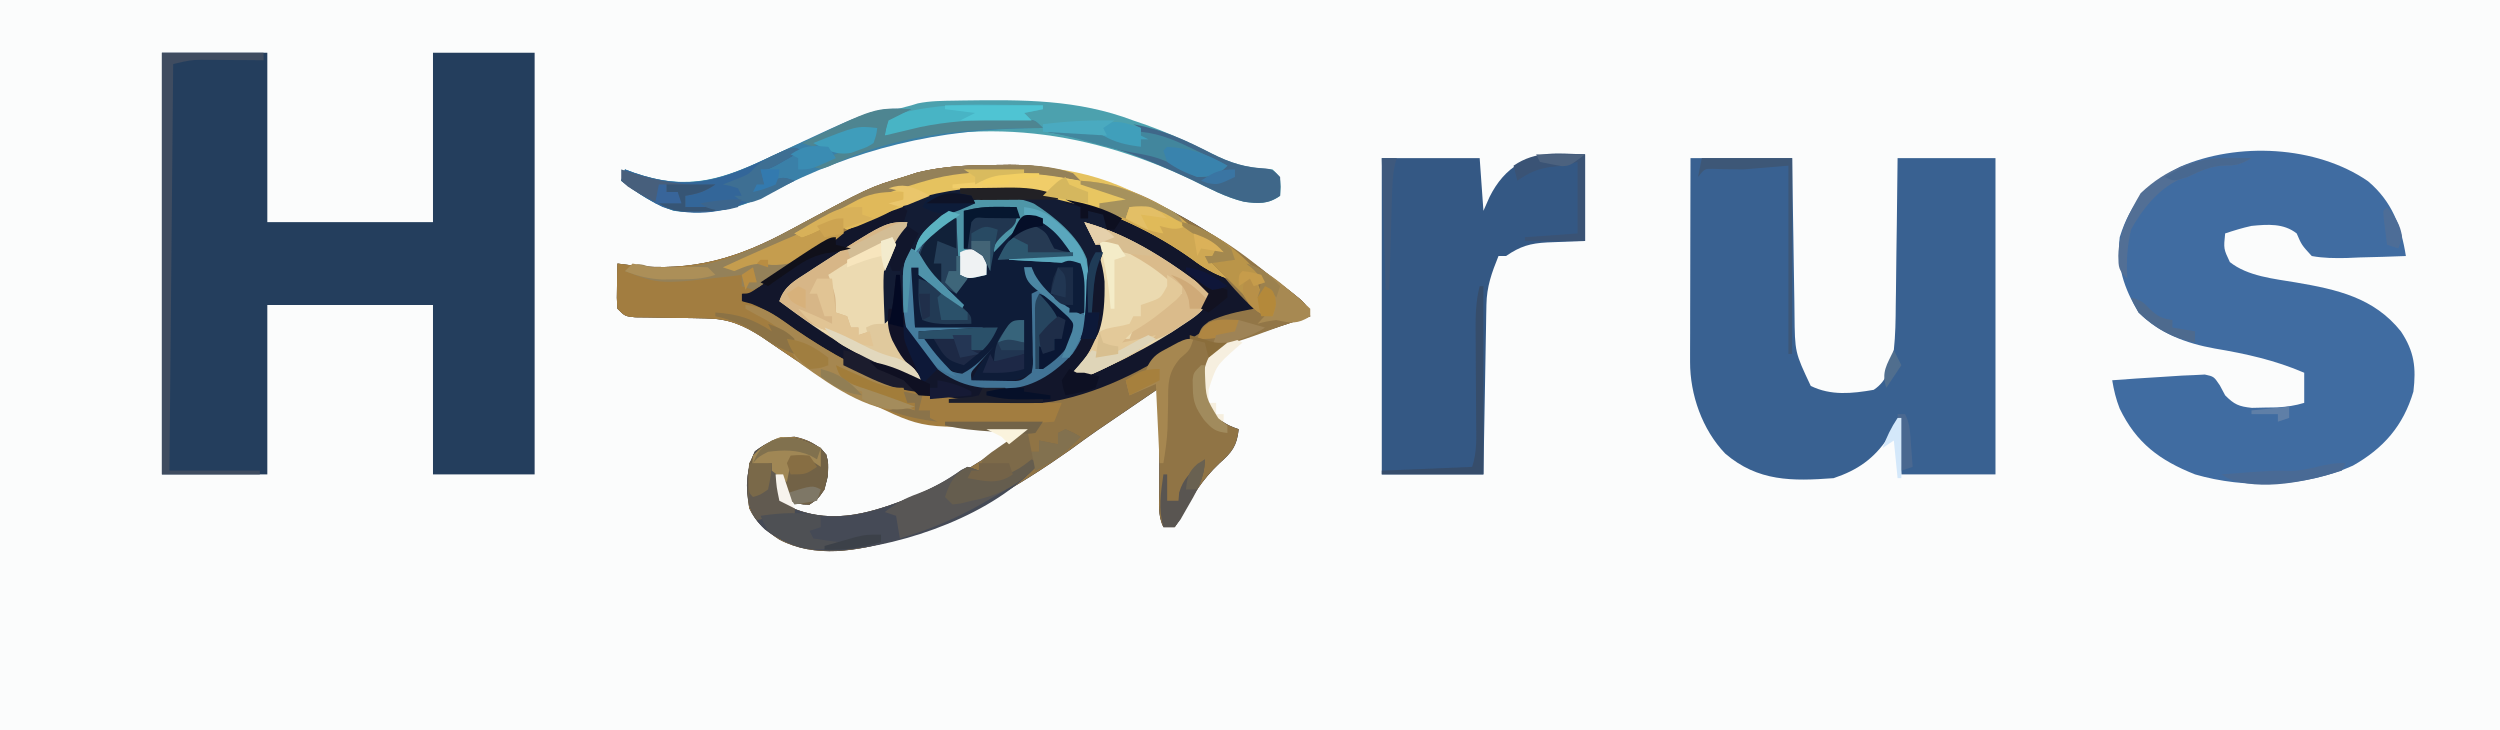 <?xml version="1.0" encoding="UTF-8"?>
<svg version="1.1" xmlns="http://www.w3.org/2000/svg" width="664" height="194">
<path d="M0 0 C219.12 0 438.24 0 664 0 C664 64.02 664 128.04 664 194 C444.88 194 225.76 194 0 194 C0 129.98 0 65.96 0 0 Z " fill="#FBFCFC" transform="translate(0,0)"/>
<path d="M0 0 C1.335 -0.018 1.335 -0.018 2.697 -0.037 C8.595 -0.05 13.873 0.663 19.562 2.188 C20.787 2.497 22.012 2.806 23.273 3.125 C39.533 7.84 54.067 16.037 67.562 26.188 C68.498 26.887 68.498 26.887 69.453 27.601 C71.415 29.076 73.366 30.565 75.312 32.062 C75.922 32.527 76.531 32.992 77.159 33.47 C81.445 36.834 81.445 36.834 82.562 40.188 C81.366 40.579 80.17 40.971 78.938 41.375 C78.127 41.65 77.316 41.924 76.48 42.207 C74.323 42.932 72.157 43.634 69.988 44.324 C68.755 44.733 67.521 45.141 66.25 45.562 C65.078 45.941 63.906 46.32 62.699 46.711 C59.107 48.402 57.605 49.802 55.562 53.188 C54.783 56.93 54.896 60.427 55.562 64.188 C58.088 67.601 59.562 68.854 63.562 70.188 C63.082 74.643 61.762 76.326 58.438 79.25 C53.803 83.619 50.981 88.247 48.07 93.879 C47.573 94.641 47.075 95.403 46.562 96.188 C45.572 96.188 44.583 96.188 43.562 96.188 C42.003 93.068 42.441 89.758 42.465 86.336 C42.467 85.175 42.467 85.175 42.469 83.99 C42.475 81.514 42.487 79.038 42.5 76.562 C42.505 74.885 42.51 73.208 42.514 71.531 C42.525 67.417 42.542 63.302 42.562 59.188 C40.48 60.609 38.398 62.031 36.317 63.453 C34.55 64.66 32.783 65.867 31.015 67.072 C29.708 67.964 29.708 67.964 28.375 68.875 C27.572 69.423 26.769 69.971 25.941 70.535 C23.494 72.235 21.089 73.986 18.688 75.75 C5.443 85.087 -10.079 94.341 -25.688 98.938 C-26.355 99.145 -27.023 99.353 -27.711 99.566 C-37.627 102.58 -48.91 104.522 -58.457 99.496 C-61.972 97.174 -64.613 95.056 -66.438 91.188 C-67.364 85.771 -67.333 81.052 -64.938 76.062 C-61.581 73.545 -58.648 72.36 -54.438 72.188 C-50.968 72.904 -48.288 74.196 -45.938 76.938 C-45.186 80.32 -45.601 82.84 -46.438 86.188 C-48.188 88.688 -48.188 88.688 -50.438 90.188 C-53.062 90.125 -53.062 90.125 -55.438 89.188 C-57.438 86.188 -57.438 86.188 -57.438 82.188 C-58.097 82.188 -58.758 82.188 -59.438 82.188 C-58.45 87.29 -58.45 87.29 -55.125 91.062 C-43.867 95.775 -33.476 92.241 -22.688 88 C-12.464 83.626 -3.221 77.979 5.562 71.188 C4.98 71.153 4.397 71.119 3.797 71.083 C-20.524 69.542 -37.964 62.866 -58.053 49.125 C-59.353 48.238 -59.353 48.238 -60.68 47.332 C-61.838 46.533 -61.838 46.533 -63.019 45.718 C-68.16 42.465 -71.938 40.819 -78.078 40.746 C-79.931 40.706 -79.931 40.706 -81.82 40.666 C-83.096 40.652 -84.373 40.639 -85.688 40.625 C-88.235 40.591 -90.781 40.548 -93.328 40.496 C-94.453 40.484 -95.577 40.471 -96.735 40.459 C-99.438 40.188 -99.438 40.188 -101.438 38.188 C-101.633 35.367 -101.633 35.367 -101.562 32.062 C-101.544 30.967 -101.526 29.871 -101.508 28.742 C-101.485 27.899 -101.461 27.056 -101.438 26.188 C-100.138 26.352 -98.839 26.517 -97.5 26.688 C-81.461 28.411 -69.44 24.784 -55.438 17.188 C-34.486 5.916 -34.486 5.916 -25.438 3.188 C-23.612 2.6 -23.612 2.6 -21.75 2 C-14.527 0.228 -7.4 0.005 0 0 Z " fill="#12162B" transform="translate(265.438,43.812)"/>
<path d="M0 0 C9.24 0 18.48 0 28 0 C28 14.85 28 29.7 28 45 C42.52 45 57.04 45 72 45 C72 30.15 72 15.3 72 0 C80.91 0 89.82 0 99 0 C99 36.96 99 73.92 99 112 C90.09 112 81.18 112 72 112 C72 97.15 72 82.3 72 67 C57.48 67 42.96 67 28 67 C28 81.85 28 96.7 28 112 C18.76 112 9.52 112 0 112 C0 75.04 0 38.08 0 0 Z " fill="#243E5D" transform="translate(43,14)"/>
<path d="M0 0 C8.91 0 17.82 0 27 0 C27.049 3.517 27.098 7.033 27.148 10.656 C27.203 14.078 27.26 17.501 27.317 20.923 C27.356 23.293 27.39 25.664 27.422 28.034 C27.468 31.45 27.526 34.866 27.586 38.281 C27.597 39.334 27.609 40.386 27.621 41.47 C27.723 51.582 27.723 51.582 31.938 60.5 C37.316 63.135 42.87 62.543 48.656 61.539 C52.445 59.051 53.014 55.29 54 51 C54.43 46.986 54.488 43 54.512 38.965 C54.53 37.846 54.548 36.726 54.566 35.573 C54.62 32.028 54.654 28.483 54.688 24.938 C54.721 22.521 54.755 20.105 54.791 17.689 C54.878 11.793 54.938 5.897 55 0 C63.58 0 72.16 0 81 0 C81 27.72 81 55.44 81 84 C72.75 84 64.5 84 56 84 C55.67 79.38 55.34 74.76 55 70 C54.175 71.382 53.35 72.764 52.5 74.188 C48.765 79.821 44.37 82.877 38 85 C27.076 85.816 17.921 85.941 9.207 78.461 C3.125 72.124 -0.132 62.804 -0.114 54.152 C-0.113 52.951 -0.113 51.75 -0.113 50.512 C-0.108 49.215 -0.103 47.918 -0.098 46.582 C-0.096 45.241 -0.094 43.9 -0.093 42.559 C-0.09 39.033 -0.08 35.507 -0.069 31.98 C-0.058 28.381 -0.054 24.781 -0.049 21.182 C-0.039 14.121 -0.019 7.061 0 0 Z " fill="#396191" transform="translate(449,42)"/>
<path d="M0 0 C6.325 5.338 8.81 11.884 10.062 19.875 C5.98 20.049 1.898 20.156 -2.188 20.25 C-3.346 20.3 -4.505 20.351 -5.699 20.402 C-8.885 20.458 -11.802 20.451 -14.938 19.875 C-17.625 16.938 -17.625 16.938 -18.938 13.875 C-22.438 11.125 -26.678 11.464 -30.938 11.875 C-33.349 12.402 -35.59 13.092 -37.938 13.875 C-38.36 17.95 -38.36 17.95 -36.688 21.48 C-31.932 25.27 -24.95 25.909 -19.125 26.897 C-8.268 28.754 1.586 30.901 8.758 39.91 C12.307 45.256 12.819 49.516 12.062 55.875 C9.377 64.947 4.128 70.956 -4.012 75.551 C-16.667 81.278 -32.654 81.75 -45.938 77.875 C-55.331 74.14 -61.521 69.563 -65.957 60.375 C-66.937 57.877 -67.499 55.517 -67.938 52.875 C-63.615 52.544 -59.292 52.247 -54.965 51.995 C-53.101 51.885 -51.238 51.759 -49.375 51.633 C-48.323 51.589 -47.271 51.545 -46.188 51.5 C-45.244 51.451 -44.3 51.402 -43.328 51.352 C-40.938 51.875 -40.938 51.875 -39.359 54.211 C-38.89 55.09 -38.421 55.969 -37.938 56.875 C-35.509 59.325 -34.31 59.835 -30.844 60.203 C-29.72 60.177 -28.596 60.152 -27.438 60.125 C-26.313 60.11 -25.189 60.094 -24.031 60.078 C-21.498 59.912 -19.353 59.609 -16.938 58.875 C-16.938 56.235 -16.938 53.595 -16.938 50.875 C-24.653 47.548 -32.432 45.831 -40.679 44.446 C-48.278 43.084 -55.382 40.43 -60.938 34.875 C-64.829 28.393 -66.811 22.464 -65.938 14.875 C-63.045 5.614 -58.387 0.809 -49.984 -3.793 C-34.695 -10.477 -13.755 -9.476 0 0 Z " fill="#406CA1" transform="translate(628.938,48.125)"/>
<path d="M0 0 C1.335 -0.018 1.335 -0.018 2.697 -0.037 C8.595 -0.05 13.873 0.663 19.562 2.188 C20.787 2.497 22.012 2.806 23.273 3.125 C39.533 7.84 54.067 16.037 67.562 26.188 C68.498 26.887 68.498 26.887 69.453 27.601 C71.415 29.076 73.366 30.565 75.312 32.062 C75.922 32.527 76.531 32.992 77.159 33.47 C81.445 36.834 81.445 36.834 82.562 40.188 C81.366 40.579 80.17 40.971 78.938 41.375 C78.127 41.65 77.316 41.924 76.48 42.207 C74.323 42.932 72.157 43.634 69.988 44.324 C68.755 44.733 67.521 45.141 66.25 45.562 C65.078 45.941 63.906 46.32 62.699 46.711 C59.107 48.402 57.605 49.802 55.562 53.188 C54.783 56.93 54.896 60.427 55.562 64.188 C58.088 67.601 59.562 68.854 63.562 70.188 C63.082 74.643 61.762 76.326 58.438 79.25 C53.803 83.619 50.981 88.247 48.07 93.879 C47.573 94.641 47.075 95.403 46.562 96.188 C45.572 96.188 44.583 96.188 43.562 96.188 C42.003 93.068 42.441 89.758 42.465 86.336 C42.467 85.175 42.467 85.175 42.469 83.99 C42.475 81.514 42.487 79.038 42.5 76.562 C42.505 74.885 42.51 73.208 42.514 71.531 C42.525 67.417 42.542 63.302 42.562 59.188 C40.48 60.609 38.398 62.031 36.317 63.453 C34.55 64.66 32.783 65.867 31.015 67.072 C29.708 67.964 29.708 67.964 28.375 68.875 C27.572 69.423 26.769 69.971 25.941 70.535 C23.494 72.235 21.089 73.986 18.688 75.75 C5.443 85.087 -10.079 94.341 -25.688 98.938 C-26.355 99.145 -27.023 99.353 -27.711 99.566 C-37.627 102.58 -48.91 104.522 -58.457 99.496 C-61.972 97.174 -64.613 95.056 -66.438 91.188 C-67.364 85.771 -67.333 81.052 -64.938 76.062 C-61.581 73.545 -58.648 72.36 -54.438 72.188 C-50.968 72.904 -48.288 74.196 -45.938 76.938 C-45.186 80.32 -45.601 82.84 -46.438 86.188 C-48.188 88.688 -48.188 88.688 -50.438 90.188 C-53.062 90.125 -53.062 90.125 -55.438 89.188 C-57.438 86.188 -57.438 86.188 -57.438 82.188 C-58.097 82.188 -58.758 82.188 -59.438 82.188 C-58.45 87.29 -58.45 87.29 -55.125 91.062 C-43.867 95.775 -33.476 92.241 -22.688 88 C-12.464 83.626 -3.221 77.979 5.562 71.188 C4.98 71.153 4.397 71.119 3.797 71.083 C-20.524 69.542 -37.964 62.866 -58.053 49.125 C-59.353 48.238 -59.353 48.238 -60.68 47.332 C-61.838 46.533 -61.838 46.533 -63.019 45.718 C-68.16 42.465 -71.938 40.819 -78.078 40.746 C-79.931 40.706 -79.931 40.706 -81.82 40.666 C-83.096 40.652 -84.373 40.639 -85.688 40.625 C-88.235 40.591 -90.781 40.548 -93.328 40.496 C-94.453 40.484 -95.577 40.471 -96.735 40.459 C-99.438 40.188 -99.438 40.188 -101.438 38.188 C-101.633 35.367 -101.633 35.367 -101.562 32.062 C-101.544 30.967 -101.526 29.871 -101.508 28.742 C-101.485 27.899 -101.461 27.056 -101.438 26.188 C-100.138 26.352 -98.839 26.517 -97.5 26.688 C-81.461 28.411 -69.44 24.784 -55.438 17.188 C-34.486 5.916 -34.486 5.916 -25.438 3.188 C-23.612 2.6 -23.612 2.6 -21.75 2 C-14.527 0.228 -7.4 0.005 0 0 Z M-57.139 26.672 C-58.755 27.737 -60.381 28.788 -62.013 29.828 C-62.838 30.359 -63.662 30.89 -64.512 31.438 C-65.264 31.917 -66.017 32.397 -66.792 32.891 C-67.335 33.319 -67.878 33.747 -68.438 34.188 C-68.438 34.847 -68.438 35.508 -68.438 36.188 C-66.235 37.67 -66.235 37.67 -63.375 39.188 C-59.109 41.588 -55.052 44.096 -51.041 46.898 C-31.294 60.637 -9.827 66.113 14.187 62.829 C28.488 60.148 41.242 52.98 53.062 44.75 C57.903 41.387 61.736 39.964 67.562 39.188 C67.913 36.141 67.913 36.141 65.867 34.461 C51.249 23.039 35.554 13.276 17.562 8.188 C15.702 7.652 15.702 7.652 13.805 7.105 C-11.954 0.81 -36.278 12.876 -57.139 26.672 Z " fill="#907445" transform="translate(265.438,43.812)"/>
<path d="M0 0 C3.094 0.062 3.094 0.062 6.25 0.125 C6.25 7.715 6.25 15.305 6.25 23.125 C-1.438 23.438 -1.438 23.438 -3.831 23.513 C-8.289 23.745 -10.994 24.526 -14.75 27.125 C-15.41 27.125 -16.07 27.125 -16.75 27.125 C-18.554 31.575 -19.87 35.233 -19.955 40.055 C-19.975 41.056 -19.995 42.057 -20.016 43.088 C-20.032 44.166 -20.049 45.245 -20.066 46.355 C-20.087 47.461 -20.108 48.567 -20.129 49.706 C-20.195 53.241 -20.254 56.777 -20.312 60.312 C-20.356 62.708 -20.399 65.103 -20.443 67.498 C-20.551 73.374 -20.65 79.249 -20.75 85.125 C-29.66 85.125 -38.57 85.125 -47.75 85.125 C-47.75 57.405 -47.75 29.685 -47.75 1.125 C-39.17 1.125 -30.59 1.125 -21.75 1.125 C-21.255 8.055 -21.255 8.055 -20.75 15.125 C-20.214 13.908 -19.677 12.691 -19.125 11.438 C-15.105 3.384 -8.884 -0.178 0 0 Z " fill="#345884" transform="translate(414.75,40.875)"/>
<path d="M0 0 C1.335 -0.018 1.335 -0.018 2.697 -0.037 C8.593 -0.05 13.878 0.647 19.562 2.188 C20.22 2.359 20.877 2.531 21.554 2.708 C32.104 5.565 43.795 9.139 51.562 17.188 C52.935 18.119 54.332 19.015 55.75 19.875 C56.465 20.312 57.181 20.749 57.918 21.199 C58.461 21.525 59.003 21.851 59.562 22.188 C57.583 23.672 57.583 23.672 55.562 25.188 C57.212 26.837 58.862 28.488 60.562 30.188 C56.987 28.898 54.263 27.364 51.25 25.062 C41.108 17.822 29.556 12.515 17.562 9.188 C15.706 8.654 15.706 8.654 13.812 8.109 C-6.275 3.192 -28.091 9.672 -45.289 20.066 C-51.446 23.884 -57.538 27.772 -63.379 32.059 C-66.438 34.188 -66.438 34.188 -68.438 34.188 C-68.438 34.847 -68.438 35.508 -68.438 36.188 C-67.62 36.401 -66.803 36.615 -65.961 36.836 C-61.485 38.553 -57.967 41.07 -54.062 43.812 C-35.278 56.611 -17.535 63.436 5.5 63.25 C6.565 63.245 7.631 63.241 8.729 63.236 C11.34 63.225 13.951 63.208 16.562 63.188 C15.902 64.838 15.242 66.487 14.562 68.188 C-19.139 70.413 -19.139 70.413 -32.438 64.188 C-33.386 63.798 -34.335 63.409 -35.312 63.008 C-43.454 59.367 -50.716 54.144 -58.053 49.125 C-59.353 48.238 -59.353 48.238 -60.68 47.332 C-61.838 46.533 -61.838 46.533 -63.019 45.718 C-68.16 42.465 -71.938 40.819 -78.078 40.746 C-79.931 40.706 -79.931 40.706 -81.82 40.666 C-83.096 40.652 -84.373 40.639 -85.688 40.625 C-88.235 40.591 -90.781 40.548 -93.328 40.496 C-94.453 40.484 -95.577 40.471 -96.735 40.459 C-99.438 40.188 -99.438 40.188 -101.438 38.188 C-101.633 35.367 -101.633 35.367 -101.562 32.062 C-101.544 30.967 -101.526 29.871 -101.508 28.742 C-101.485 27.899 -101.461 27.056 -101.438 26.188 C-100.138 26.352 -98.839 26.517 -97.5 26.688 C-81.461 28.411 -69.44 24.784 -55.438 17.188 C-34.486 5.916 -34.486 5.916 -25.438 3.188 C-23.612 2.6 -23.612 2.6 -21.75 2 C-14.527 0.228 -7.4 0.005 0 0 Z " fill="#A27D40" transform="translate(265.438,43.812)"/>
<path d="M0 0 C0.742 -0.012 1.485 -0.025 2.25 -0.038 C17.94 -0.251 32.536 -0.373 47.402 5.273 C48.553 5.669 49.705 6.065 50.891 6.473 C55.452 8.117 59.857 9.989 64.215 12.109 C65.527 12.748 66.84 13.386 68.152 14.023 C68.785 14.332 69.418 14.64 70.07 14.957 C74.984 17.269 79.032 18 84.402 18.273 C86.402 20.273 86.402 20.273 86.527 22.898 C86.486 23.682 86.445 24.466 86.402 25.273 C83.217 27.529 80.582 27.389 76.811 26.855 C71.884 25.665 67.435 23.24 62.902 21.023 C33.34 7.031 3.582 3.746 -27.668 14.66 C-35.078 17.406 -42.145 20.91 -49.146 24.558 C-57.719 29.001 -64.963 30.332 -74.598 29.273 C-79.892 27.476 -84.197 24.669 -88.598 21.273 C-88.103 19.788 -88.103 19.788 -87.598 18.273 C-86.787 18.574 -85.976 18.874 -85.141 19.184 C-70.353 24.262 -61.112 20.685 -47.598 14.273 C-35.794 8.702 -24.284 4.398 -11.598 1.273 C-11.018 1.095 -10.439 0.917 -9.842 0.734 C-6.577 0.064 -3.32 0.051 0 0 Z " fill="#4CA1AE" transform="translate(253.598,26.727)"/>
<path d="M0 0 C0.892 0.009 1.784 0.018 2.703 0.027 C3.379 0.039 4.054 0.051 4.75 0.062 C4.75 5.687 2.492 7.009 -1.25 11.062 C1.72 8.092 4.69 5.122 7.75 2.062 C14.522 4.32 14.522 4.32 17 7.438 C17.48 8.023 17.959 8.608 18.453 9.211 C21.609 13.717 22.884 17.755 22.812 23.25 C22.803 24.151 22.794 25.052 22.785 25.98 C22.774 26.668 22.762 27.355 22.75 28.062 C17.84 28.062 17.032 26.988 13.5 23.75 C12.608 22.949 11.716 22.149 10.797 21.324 C8.75 19.062 8.75 19.062 8.75 16.062 C8.09 16.062 7.43 16.062 6.75 16.062 C8.07 18.372 9.39 20.683 10.75 23.062 C10.09 23.062 9.43 23.062 8.75 23.062 C8.766 23.688 8.781 24.314 8.798 24.958 C8.86 27.785 8.899 30.611 8.938 33.438 C8.963 34.422 8.988 35.407 9.014 36.422 C9.023 37.363 9.033 38.304 9.043 39.273 C9.059 40.143 9.074 41.012 9.091 41.908 C8.978 42.619 8.866 43.33 8.75 44.062 C5.118 46.484 3.367 46.273 -0.938 46.188 C-2.117 46.169 -3.296 46.151 -4.512 46.133 C-5.867 46.098 -5.867 46.098 -7.25 46.062 C-5.832 43.128 -4.267 40.629 -2.25 38.062 C-2.625 38.507 -3 38.952 -3.387 39.41 C-7.546 44.01 -7.546 44.01 -10.75 44.25 C-16.258 41.634 -20.002 38.105 -22.57 32.598 C-24.013 27.218 -23.529 21.58 -23.25 16.062 C-21.25 16.062 -21.25 16.062 -19 18.188 C-17.639 19.611 -17.639 19.611 -16.25 21.062 C-15.148 22.169 -14.044 23.273 -12.938 24.375 C-12.051 25.262 -11.164 26.149 -10.25 27.062 C-11.143 25.998 -12.04 24.936 -12.938 23.875 C-13.75 22.914 -13.75 22.914 -14.578 21.934 C-16.376 19.852 -16.376 19.852 -19.188 17.438 C-21.25 15.062 -21.25 15.062 -21.375 12.562 C-19.196 7.72 -15.913 5.394 -11.25 3.062 C-10.92 8.012 -10.59 12.963 -10.25 18.062 C-8.27 18.062 -6.29 18.062 -4.25 18.062 C-4.25 16.413 -4.25 14.762 -4.25 13.062 C-5.9 12.402 -7.55 11.742 -9.25 11.062 C-9.25 7.763 -9.25 4.463 -9.25 1.062 C-5.841 0.21 -3.446 -0.045 0 0 Z " fill="#0E1C38" transform="translate(265.25,54.938)"/>
<path d="M0 0 C2.315 2.593 2 3.989 1.875 7.5 C0.923 11.309 0.257 12.829 -3 15 C-5.625 14.938 -5.625 14.938 -8 14 C-10 11 -10 11 -10 7 C-10.66 7 -11.32 7 -12 7 C-11.012 12.103 -11.012 12.103 -7.688 15.875 C3.719 20.65 14.227 16.97 25.125 12.625 C29.551 10.756 33.479 8.622 37.379 5.82 C37.914 5.55 38.449 5.279 39 5 C39.99 5.33 40.98 5.66 42 6 C42 6.33 42 6.66 42 7 C44.642 7.991 46.368 8.259 49.008 7.176 C50.396 6.446 51.772 5.691 53.133 4.91 C55 4 55 4 58 4 C46.085 17.609 22.624 25.762 5.047 27.25 C-2.824 27.566 -8.54 26.315 -14.887 21.598 C-18.622 18.037 -19.43 15 -19.625 9.875 C-19.42 6.223 -19.088 4.175 -17.438 0.875 C-11.494 -3.697 -6.275 -3.665 0 0 Z " fill="#454A56" transform="translate(218,119)"/>
<path d="M0 0 C5.077 3.953 11.1 8.852 12.125 15.5 C12.912 23.967 13.09 31.202 8.047 38.406 C3.562 43.292 -2.004 47.177 -8.73 47.738 C-18.254 47.95 -23.736 46.643 -30.688 40.125 C-35.14 35.662 -37.234 31.035 -37.394 24.689 C-37.388 24.008 -37.382 23.327 -37.375 22.625 C-37.369 21.917 -37.364 21.209 -37.358 20.479 C-37.113 13.326 -35.04 9.771 -30.23 4.801 C-22.085 -2.793 -10.076 -6.332 0 0 Z M-20.875 0.5 C-20.875 3.8 -20.875 7.1 -20.875 10.5 C-18.4 11.49 -18.4 11.49 -15.875 12.5 C-15.875 14.15 -15.875 15.8 -15.875 17.5 C-17.855 17.5 -19.835 17.5 -21.875 17.5 C-22.205 12.55 -22.535 7.6 -22.875 2.5 C-27.397 4.761 -30.823 7.036 -32.859 11.805 C-33.159 14.766 -33.159 14.766 -30.566 17.395 C-29.538 18.383 -28.495 19.355 -27.438 20.312 C-26.908 20.815 -26.379 21.317 -25.834 21.834 C-24.527 23.07 -23.203 24.287 -21.875 25.5 C-23.027 24.576 -23.027 24.576 -24.203 23.633 C-25.999 22.199 -27.807 20.78 -29.625 19.375 C-31.875 17.5 -31.875 17.5 -32.875 15.5 C-33.535 15.5 -34.195 15.5 -34.875 15.5 C-35.351 24.92 -35.689 32.105 -29.227 39.348 C-26.651 41.816 -24.916 43.398 -21.312 43.75 C-17.763 41.93 -15.566 39.441 -12.875 36.5 C-13.525 37.223 -13.525 37.223 -14.188 37.961 C-14.744 38.593 -15.301 39.224 -15.875 39.875 C-16.432 40.501 -16.989 41.128 -17.562 41.773 C-19.077 43.404 -19.077 43.404 -18.875 45.5 C-16.771 45.554 -14.667 45.593 -12.562 45.625 C-11.391 45.648 -10.219 45.671 -9.012 45.695 C-5.711 45.753 -5.711 45.753 -2.875 43.5 C-2.459 41.275 -2.459 41.275 -2.582 38.711 C-2.592 37.77 -2.601 36.829 -2.611 35.859 C-2.636 34.875 -2.662 33.89 -2.688 32.875 C-2.701 31.882 -2.715 30.89 -2.729 29.867 C-2.764 27.411 -2.813 24.956 -2.875 22.5 C-2.215 22.17 -1.555 21.84 -0.875 21.5 C-2.195 19.52 -3.515 17.54 -4.875 15.5 C-4.215 15.5 -3.555 15.5 -2.875 15.5 C-2.814 16.062 -2.754 16.624 -2.691 17.203 C-1.522 20.492 0.563 21.991 3.188 24.25 C4.107 25.049 5.026 25.848 5.973 26.672 C6.683 27.275 7.393 27.878 8.125 28.5 C9.115 28.17 10.105 27.84 11.125 27.5 C11.597 19.514 11.597 19.514 8.125 12.5 C7.857 11.675 7.589 10.85 7.312 10 C5.41 5.996 2.19 3.499 -1.773 1.582 C-4.102 1.263 -4.102 1.263 -6.234 3.371 C-7.418 4.641 -7.418 4.641 -8.625 5.938 C-9.424 6.782 -10.223 7.626 -11.047 8.496 C-11.65 9.157 -12.253 9.819 -12.875 10.5 C-11.863 9.428 -10.866 8.342 -9.875 7.25 C-9.318 6.647 -8.761 6.043 -8.188 5.422 C-6.499 3.337 -6.499 3.337 -6.875 -0.5 C-8.458 -0.527 -10.042 -0.546 -11.625 -0.562 C-12.507 -0.574 -13.388 -0.586 -14.297 -0.598 C-17.145 -0.578 -17.145 -0.578 -20.875 0.5 Z " fill="#417395" transform="translate(276.875,55.5)"/>
<path d="M0 0 C12.747 3.516 23.615 11.031 34 19 C32.485 23.326 29.239 25.286 25.562 27.688 C24.915 28.115 24.267 28.543 23.599 28.984 C18.161 32.466 12.51 35.405 6.688 38.188 C5.857 38.586 5.027 38.985 4.172 39.395 C-0.26 41.444 -0.26 41.444 -2 42 C-2.66 41.67 -3.32 41.34 -4 41 C-3.403 40.364 -3.403 40.364 -2.793 39.715 C4.238 31.931 5.554 26.229 5.367 15.75 C4.867 10.646 3.366 6.514 1 2 C0.67 1.34 0.34 0.68 0 0 Z " fill="#EBDAB0" transform="translate(288,59)"/>
<path d="M0 0 C-1.032 2.699 -2.105 5.184 -3.539 7.699 C-6.588 14.589 -6.371 23.306 -3.758 30.348 C-1.506 34.509 1.132 38.245 4 42 C-10.259 37.998 -22.294 29.802 -34 21 C-32.638 16.914 -29.897 15.568 -26.438 13.312 C-25.777 12.877 -25.117 12.441 -24.437 11.993 C-5.849 0 -5.849 0 0 0 Z " fill="#ECDAB1" transform="translate(241,59)"/>
<path d="M0 0 C0.966 0.49 1.931 0.98 2.926 1.484 C7.112 3.678 10.699 5.61 14 9 C15.372 9.931 16.769 10.827 18.188 11.688 C18.903 12.124 19.618 12.561 20.355 13.012 C20.898 13.338 21.441 13.664 22 14 C20.68 14.99 19.36 15.98 18 17 C19.65 18.65 21.3 20.3 23 22 C19.425 20.71 16.7 19.176 13.688 16.875 C3.545 9.635 -8.006 4.328 -20 1 C-21.856 0.466 -21.856 0.466 -23.75 -0.078 C-41.395 -4.398 -59.333 0.413 -75.305 7.926 C-76.194 8.28 -77.084 8.635 -78 9 C-78.66 8.67 -79.32 8.34 -80 8 C-79.67 7.34 -79.34 6.68 -79 6 C-80.156 6.559 -80.156 6.559 -81.336 7.129 C-82.339 7.602 -83.342 8.075 -84.375 8.562 C-85.373 9.038 -86.37 9.514 -87.398 10.004 C-88.257 10.333 -89.115 10.661 -90 11 C-90.66 10.67 -91.32 10.34 -92 10 C-65.05 -5.37 -29.552 -15.691 0 0 Z " fill="#E5C25F" transform="translate(303,52)"/>
<path d="M0 0 C-2 1 -4 2 -6 3 C-6.652 5.025 -6.652 5.025 -7 7 C-6.154 6.795 -5.309 6.59 -4.438 6.379 C-3.303 6.109 -2.169 5.84 -1 5.562 C0.114 5.296 1.228 5.029 2.375 4.754 C9.587 3.254 16.533 2.818 23.875 2.812 C24.728 2.8 25.582 2.788 26.461 2.775 C27.683 2.772 27.683 2.772 28.93 2.77 C29.664 2.765 30.399 2.761 31.156 2.757 C33 3 33 3 35 5 C34.322 5.004 33.645 5.008 32.947 5.012 C6.998 5.286 -14.594 10.326 -37.548 22.284 C-46.121 26.727 -53.365 28.059 -63 27 C-68.294 25.203 -72.599 22.395 -77 19 C-76.505 17.515 -76.505 17.515 -76 16 C-75.189 16.3 -74.378 16.601 -73.543 16.91 C-59.66 21.678 -51.014 19.089 -38.188 13.032 C-9.663 -0.422 -9.663 -0.422 0 0 Z " fill="#3A80A8" transform="translate(242,29)"/>
<path d="M0 0 C0.823 -0.001 1.647 -0.003 2.495 -0.004 C7.782 0.09 12.418 0.918 17.5 2.375 C17.5 3.035 17.5 3.695 17.5 4.375 C18.82 4.705 20.14 5.035 21.5 5.375 C21.5 6.365 21.5 7.355 21.5 8.375 C22.16 8.375 22.82 8.375 23.5 8.375 C23.5 7.715 23.5 7.055 23.5 6.375 C24.82 6.705 26.14 7.035 27.5 7.375 C27.995 9.355 27.995 9.355 28.5 11.375 C26.025 10.88 26.025 10.88 23.5 10.375 C24.552 11.953 24.552 11.953 25.625 13.562 C26.82 15.355 26.82 15.355 27.5 17.375 C26.656 19.75 26.656 19.75 25.5 22.375 C25.224 24.304 25.016 26.244 24.875 28.188 C24.8 29.163 24.725 30.139 24.648 31.145 C24.599 31.881 24.55 32.617 24.5 33.375 C25.16 33.375 25.82 33.375 26.5 33.375 C26.17 35.685 25.84 37.995 25.5 40.375 C24.18 40.375 22.86 40.375 21.5 40.375 C21.66 39.866 21.82 39.357 21.984 38.832 C23.318 32.478 23.721 23.597 21.5 17.375 C17.774 11.786 12.494 7.403 6.5 4.375 C-2.047 3.031 -9.466 4.287 -16.5 9.375 C-22.189 14.674 -24.657 19.322 -25.125 27.125 C-25.237 28.881 -25.237 28.881 -25.352 30.672 C-25.401 31.564 -25.45 32.456 -25.5 33.375 C-26.985 33.87 -26.985 33.87 -28.5 34.375 C-29.16 35.035 -29.82 35.695 -30.5 36.375 C-31.221 19.873 -31.221 19.873 -26.5 12.375 C-25.791 10.39 -25.106 8.394 -24.5 6.375 C-25.16 5.715 -25.82 5.055 -26.5 4.375 C-17.641 1.603 -9.316 -0.014 0 0 Z " fill="#131C34" transform="translate(265.5,49.625)"/>
<path d="M0 0 C1.335 -0.018 1.335 -0.018 2.697 -0.037 C8.453 -0.05 14.084 0.274 19.562 2.188 C20.552 3.178 20.552 3.178 21.562 4.188 C20.665 4.043 19.768 3.899 18.844 3.75 C6.163 1.864 -6.949 0.565 -19.438 4.188 C-20.074 4.371 -20.71 4.554 -21.366 4.742 C-32.475 8.006 -42.435 12.375 -52.438 18.188 C-51.811 17.899 -51.185 17.61 -50.539 17.312 C-49.722 16.941 -48.905 16.57 -48.062 16.188 C-47.25 15.816 -46.438 15.445 -45.602 15.062 C-43.438 14.188 -43.438 14.188 -41.438 14.188 C-41.438 15.508 -41.438 16.828 -41.438 18.188 C-43.738 19.855 -45.899 21.208 -48.375 22.562 C-49.755 23.347 -51.134 24.133 -52.512 24.922 C-53.185 25.304 -53.858 25.686 -54.552 26.08 C-57.74 27.953 -60.723 30.106 -63.703 32.289 C-64.562 32.734 -64.562 32.734 -65.438 33.188 C-66.427 32.858 -67.418 32.528 -68.438 32.188 C-68.438 31.198 -68.438 30.207 -68.438 29.188 C-68.985 29.26 -69.533 29.332 -70.098 29.406 C-90.224 31.763 -90.224 31.763 -99.438 28.188 C-96.438 26.188 -96.438 26.188 -94.5 26.551 C-93.819 26.761 -93.139 26.971 -92.438 27.188 C-78.456 28.4 -67.418 23.687 -55.438 17.188 C-34.486 5.916 -34.486 5.916 -25.438 3.188 C-23.612 2.6 -23.612 2.6 -21.75 2 C-14.527 0.228 -7.4 0.005 0 0 Z " fill="#948159" transform="translate(265.438,43.812)"/>
<path d="M0 0 C7.76 1.42 13.938 4.185 20.895 7.811 C25.74 10.233 29.733 11.521 35.17 11.742 C37 12 37 12 39 14 C39.125 16.625 39.125 16.625 39 19 C35.815 21.256 33.18 21.116 29.408 20.582 C24.482 19.392 20.032 16.966 15.5 14.75 C3.003 8.831 -9.275 4.21 -23 2 C-23 1.67 -23 1.34 -23 1 C-14.13 1.32 -6.375 3.096 2 6 C2 4.35 2 2.7 2 1 C1.34 0.67 0.68 0.34 0 0 Z " fill="#3F6789" transform="translate(301,33)"/>
<path d="M0 0 C10.082 2.895 18.534 10.536 26.75 16.875 C27.358 17.339 27.967 17.803 28.594 18.281 C32.882 21.645 32.882 21.645 34 25 C33.478 25.17 32.956 25.34 32.418 25.516 C28.013 26.966 23.655 28.495 19.312 30.125 C15.548 31.51 12.011 32.566 8 33 C8 32.34 8 31.68 8 31 C6.68 31 5.36 31 4 31 C5 28 5 28 7 26.438 C10.889 24.574 14.778 23.782 19 23 C18.278 22.299 17.556 21.598 16.812 20.875 C14.887 18.955 13.103 16.975 11.375 14.875 C9.649 12.786 7.961 10.858 6 9 C6.66 9 7.32 9 8 9 C8.33 8.34 8.66 7.68 9 7 C8.35 6.578 7.701 6.157 7.031 5.723 C5.778 4.901 5.778 4.901 4.5 4.062 C3.665 3.517 2.829 2.972 1.969 2.41 C1.319 1.945 0.669 1.479 0 1 C0 0.67 0 0.34 0 0 Z " fill="#927647" transform="translate(314,59)"/>
<path d="M0 0 C2.315 2.593 2 3.989 1.875 7.5 C0.923 11.309 0.257 12.829 -3 15 C-5.625 14.938 -5.625 14.938 -8 14 C-10 11 -10 11 -10 7 C-10.66 7 -11.32 7 -12 7 C-10.902 12.408 -10.902 12.408 -7 16 C-7 16.66 -7 17.32 -7 18 C-11.95 18.495 -11.95 18.495 -17 19 C-20.117 14.324 -19.584 9.473 -19 4 C-17.063 0.126 -15.658 -0.696 -11.75 -2.5 C-7.078 -3.123 -4.046 -2.363 0 0 Z " fill="#726246" transform="translate(218,119)"/>
<path d="M0 0 C8.91 0 17.82 0 27 0 C27 0.66 27 1.32 27 2 C25.686 1.988 24.373 1.977 23.02 1.965 C21.284 1.955 19.548 1.946 17.812 1.938 C16.948 1.929 16.084 1.921 15.193 1.912 C13.932 1.907 13.932 1.907 12.645 1.902 C11.875 1.897 11.105 1.892 10.312 1.886 C7.529 1.966 7.529 1.966 3 3 C2.67 38.64 2.34 74.28 2 111 C9.92 111 17.84 111 26 111 C26 111.33 26 111.66 26 112 C17.42 112 8.84 112 0 112 C0 75.04 0 38.08 0 0 Z " fill="#3F4C60" transform="translate(43,14)"/>
<path d="M0 0 C-1.455 0.838 -2.914 1.671 -4.375 2.5 C-5.187 2.964 -5.999 3.428 -6.836 3.906 C-9 5 -9 5 -11 5 C-10.505 6.98 -10.505 6.98 -10 9 C-8.855 8.474 -8.855 8.474 -7.688 7.938 C-5 7 -5 7 -2 8 C-4.437 9.148 -6.874 10.293 -9.312 11.438 C-10.003 11.763 -10.693 12.088 -11.404 12.424 C-19.634 16.28 -28.104 17.986 -37.004 14.988 C-40.982 13.014 -44.487 10.711 -48 8 C-47.67 7.01 -47.34 6.02 -47 5 C-45.784 5.451 -45.784 5.451 -44.543 5.91 C-31.2 10.493 -22.955 8.496 -10.602 2.691 C-2.359 -1.18 -2.359 -1.18 0 0 Z " fill="#336699" transform="translate(213,40)"/>
<path d="M0 0 C0.66 0.33 1.32 0.66 2 1 C-1.649 5.192 -6.117 7.695 -10.875 10.438 C-11.713 10.923 -12.552 11.409 -13.415 11.909 C-20.383 15.848 -27.327 18.734 -35 21 C-35.33 19.02 -35.66 17.04 -36 15 C-36.99 14.67 -37.98 14.34 -39 14 C-36.194 11.722 -33.643 10.346 -30.25 9.125 C-25.978 7.503 -22.408 5.501 -18.691 2.855 C-18.133 2.573 -17.575 2.291 -17 2 C-16.01 2.33 -15.02 2.66 -14 3 C-14 3.33 -14 3.66 -14 4 C-11.343 4.996 -9.597 5.227 -6.922 4.211 C-3.216 2.466 -3.216 2.466 0 0 Z " fill="#585655" transform="translate(274,122)"/>
<path d="M0 0 C-0.438 2.312 -0.438 2.312 -2 5 C-4.092 5.925 -6.2 6.493 -8.402 7.109 C-12.987 8.681 -16.946 11.385 -21 14 C-20.67 14.908 -20.34 15.815 -20 16.75 C-19 20 -19 20 -19 24 C-18.01 24.33 -17.02 24.66 -16 25 C-15.67 25.99 -15.34 26.98 -15 28 C-14.34 28 -13.68 28 -13 28 C-13 28.66 -13 29.32 -13 30 C-12.01 29.67 -11.02 29.34 -10 29 C-9.67 30.32 -9.34 31.64 -9 33 C-13.441 32.484 -16.246 31.371 -20 29 C-20.601 28.878 -21.201 28.755 -21.82 28.629 C-24.754 27.782 -26.783 26.223 -29.25 24.438 C-30.588 23.477 -30.588 23.477 -31.953 22.496 C-32.629 22.002 -33.304 21.509 -34 21 C-32.638 16.914 -29.897 15.568 -26.438 13.312 C-25.777 12.877 -25.117 12.441 -24.437 11.993 C-5.849 0 -5.849 0 0 0 Z " fill="#D7B687" transform="translate(241,59)"/>
<path d="M0 0 C5.403 3.395 11.788 8.625 14.09 14.754 C14.524 17.747 14.499 20.661 14.469 23.684 C14.46 24.854 14.451 26.025 14.441 27.23 C14.43 28.122 14.418 29.015 14.406 29.934 C14.076 29.934 13.746 29.934 13.406 29.934 C13.346 29.174 13.285 28.415 13.223 27.633 C13.139 26.639 13.055 25.645 12.969 24.621 C12.888 23.635 12.806 22.649 12.723 21.633 C12.488 18.84 12.488 18.84 11.406 15.934 C5.466 15.604 -0.474 15.274 -6.594 14.934 C-6.594 14.604 -6.594 14.274 -6.594 13.934 C-0.984 13.934 4.626 13.934 10.406 13.934 C7.279 8.766 7.279 8.766 3.156 5.559 C2.249 5.022 1.341 4.486 0.406 3.934 C-2.809 5.342 -4.916 7.037 -7.344 9.559 C-7.957 10.19 -8.571 10.822 -9.203 11.473 C-9.662 11.955 -10.121 12.437 -10.594 12.934 C-10.594 9.934 -10.594 9.934 -9.281 8.398 C-8.724 7.894 -8.168 7.39 -7.594 6.871 C-5.929 5.398 -5.929 5.398 -4.594 3.934 C-4.594 3.274 -4.594 2.614 -4.594 1.934 C-9.214 1.934 -13.834 1.934 -18.594 1.934 C-18.594 5.234 -18.594 8.534 -18.594 11.934 C-17.789 12.078 -16.985 12.222 -16.156 12.371 C-13.594 12.934 -13.594 12.934 -12.594 13.934 C-12.553 15.6 -12.551 17.267 -12.594 18.934 C-17.344 20.059 -17.344 20.059 -19.594 18.934 C-20.834 13.973 -20.695 9.009 -20.594 3.934 C-24.796 6.572 -28.16 9.298 -31.594 12.934 C-30.762 7.524 -26.765 5.056 -22.594 1.934 C-15.998 -2.076 -7.221 -2.969 0 0 Z " fill="#4E96A8" transform="translate(274.594,54.066)"/>
<path d="M0 0 C12.747 3.516 23.615 11.031 34 19 C32.474 23.166 29.821 24.799 26.188 27.188 C25.15 27.882 24.112 28.577 23.043 29.293 C20.195 30.891 18.199 31.585 15 32 C14.072 32.186 13.144 32.371 12.188 32.562 C11.466 32.707 10.744 32.851 10 33 C9.67 32.34 9.34 31.68 9 31 C9.99 31 10.98 31 12 31 C12.227 30.402 12.454 29.804 12.688 29.188 C14.359 26.402 16.206 25.625 19 24 C19.887 23.113 20.774 22.226 21.688 21.312 C22.451 20.549 23.214 19.786 24 19 C24.66 19 25.32 19 26 19 C20.691 13.194 14.223 9.119 7 6 C5.68 6 4.36 6 3 6 C2.01 4.02 1.02 2.04 0 0 Z " fill="#DABB8B" transform="translate(288,59)"/>
<path d="M0 0 C6.747 0.447 11.776 1.824 17.812 4.812 C18.549 5.156 19.286 5.5 20.045 5.854 C24.067 7.79 26.95 9.678 30 13 C31.387 13.962 32.803 14.882 34.25 15.75 C34.956 16.178 35.663 16.606 36.391 17.047 C36.922 17.361 37.453 17.676 38 18 C36.68 18.99 35.36 19.98 34 21 C35.65 22.65 37.3 24.3 39 26 C35.425 24.71 32.7 23.176 29.688 20.875 C22.305 15.567 13.642 10.881 5 8 C5 7.34 5 6.68 5 6 C8.465 5.505 8.465 5.505 12 5 C8.04 3.68 4.08 2.36 0 1 C0 0.67 0 0.34 0 0 Z " fill="#CFA853" transform="translate(287,48)"/>
<path d="M0 0 C1.342 0.015 2.685 0.029 4.027 0.041 C7.269 0.076 10.509 0.125 13.75 0.188 C13.75 0.517 13.75 0.848 13.75 1.188 C12.1 1.518 10.45 1.847 8.75 2.188 C9.41 2.848 10.07 3.507 10.75 4.188 C9.639 4.263 9.639 4.263 8.506 4.339 C5.108 4.573 1.71 4.818 -1.688 5.062 C-2.852 5.141 -4.017 5.22 -5.217 5.301 C-11.074 5.73 -16.68 6.292 -22.367 7.79 C-24.25 8.188 -24.25 8.188 -28.25 8.188 C-27.92 6.537 -27.59 4.888 -27.25 3.188 C-18.051 0.327 -9.591 -0.188 0 0 Z " fill="#48B4C5" transform="translate(263.25,27.812)"/>
<path d="M0 0 C5.399 0.415 9.036 3.542 13.312 6.562 C20.586 11.577 27.952 15.722 35.938 19.477 C39 21 39 21 41 23 C34.972 22.524 30.233 19.803 25 17 C27.668 20.286 31.18 21.532 35 23.062 C38.532 24.499 41.807 25.872 45 28 C34.224 29.509 23.349 21.859 14.895 15.754 C13 14 13 14 11.5 10.438 C9.456 5.753 6.48 4.517 2.082 2.164 C1.395 1.78 0.708 1.396 0 1 C0 0.67 0 0.34 0 0 Z " fill="#A68750" transform="translate(198,81)"/>
<path d="M0 0 C13.877 -0.525 26.22 1.199 39 7 C39 7.33 39 7.66 39 8 C37.928 7.979 36.855 7.959 35.75 7.938 C32.269 7.805 32.269 7.805 30.164 8.621 C26.979 9.179 24.685 8.122 21.625 7.125 C11.638 4.115 1.356 4.165 -9 4 C-9 3.67 -9 3.34 -9 3 C-5.924 2.707 -5.924 2.707 -2.848 2.414 C-2.238 2.277 -1.628 2.141 -1 2 C-0.67 1.34 -0.34 0.68 0 0 Z " fill="#F0CD69" transform="translate(262,46)"/>
<path d="M0 0 C2.125 0.938 2.125 0.938 4 2 C0.324 6.01 -3.19 8.453 -8 11 C-8.33 10.34 -8.66 9.68 -9 9 C-9.742 9.454 -10.485 9.908 -11.25 10.375 C-12.158 10.911 -13.065 11.447 -14 12 C-14.598 12.412 -15.196 12.825 -15.812 13.25 C-19.319 14.452 -22.374 13.604 -26 13 C-25.67 12.34 -25.34 11.68 -25 11 C-24.34 11 -23.68 11 -23 11 C-22.67 10.01 -22.34 9.02 -22 8 C-19.785 6.176 -19.785 6.176 -17.062 4.312 C-16.167 3.69 -15.271 3.067 -14.348 2.426 C-12 1 -12 1 -10 1 C-9.67 2.65 -9.34 4.3 -9 6 C-8.34 6 -7.68 6 -7 6 C-7 5.01 -7 4.02 -7 3 C-4.525 3.495 -4.525 3.495 -2 4 C-2 3.01 -2 2.02 -2 1 C-1.34 0.67 -0.68 0.34 0 0 Z " fill="#7D6A49" transform="translate(283,114)"/>
<path d="M0 0 C-2 1 -4 2 -6 3 C-6.652 5.025 -6.652 5.025 -7 7 C-6.154 6.795 -5.309 6.59 -4.438 6.379 C-3.303 6.109 -2.169 5.84 -1 5.562 C0.114 5.296 1.228 5.029 2.375 4.754 C9.587 3.254 16.533 2.818 23.875 2.812 C24.728 2.8 25.582 2.788 26.461 2.775 C27.683 2.772 27.683 2.772 28.93 2.77 C29.664 2.765 30.399 2.761 31.156 2.757 C33 3 33 3 35 5 C34.322 5.004 33.645 5.008 32.947 5.012 C13.833 5.214 -4.399 6.747 -21.82 15.18 C-24 16 -24 16 -27 15 C-24.732 13.993 -22.461 12.994 -20.188 12 C-19.545 11.714 -18.902 11.428 -18.24 11.133 C-15.322 9.863 -13.217 9 -10 9 C-9.67 7.68 -9.34 6.36 -9 5 C-11.085 5.452 -13.168 5.912 -15.25 6.375 C-16.41 6.63 -17.57 6.885 -18.766 7.148 C-21.912 7.849 -21.912 7.849 -24.234 9.164 C-26 10 -26 10 -29 9 C-9.615 -0.479 -9.615 -0.479 0 0 Z " fill="#4E8591" transform="translate(242,29)"/>
<path d="M0 0 C2 1.375 2 1.375 4 3 C4 5 4 5 2.426 6.621 C-1.249 9.78 -4.78 12.589 -9 15 C-10.751 16.582 -10.751 16.582 -12 18 C-8.976 17.412 -5.982 16.773 -3 16 C-6.535 20.188 -10.748 22.074 -15.625 24.312 C-16.401 24.684 -17.177 25.056 -17.977 25.439 C-22.269 27.441 -22.269 27.441 -24 28 C-24.66 27.67 -25.32 27.34 -26 27 C-25.59 26.553 -25.18 26.105 -24.758 25.645 C-21.26 21.827 -21.26 21.827 -19.125 17.188 C-18 15 -18 15 -16.145 14.32 C-14.698 13.988 -13.242 13.698 -11.777 13.457 C-11.191 13.306 -10.604 13.155 -10 13 C-9.67 12.34 -9.34 11.68 -9 11 C-8.34 11 -7.68 11 -7 11 C-7 10.01 -7 9.02 -7 8 C-6.216 7.732 -5.433 7.464 -4.625 7.188 C-1.719 6.152 -1.719 6.152 0 3 C0 2.01 0 1.02 0 0 Z " fill="#E3C999" transform="translate(310,73)"/>
<path d="M0 0 C8.87 0.32 16.625 2.096 25 5 C25 3.68 25 2.36 25 1 C30.565 1.56 34.927 3.635 39.875 6.062 C40.659 6.44 41.443 6.817 42.25 7.205 C44.17 8.13 46.085 9.064 48 10 C45.234 12.766 43.933 12.93 40 13 C37.454 11.894 35.063 10.586 32.621 9.266 C29.381 7.701 26.379 7.114 22.852 6.531 C17.967 5.621 13.206 4.217 8.418 2.902 C5.618 2.163 2.846 1.526 0 1 C0 0.67 0 0.34 0 0 Z " fill="#42869D" transform="translate(278,34)"/>
<path d="M0 0 C4.292 1.651 6.879 4.738 10 8 C8.759 13.79 5.803 16.806 1 20 C0.34 20 -0.32 20 -1 20 C-1.027 17.042 -1.047 14.083 -1.062 11.125 C-1.071 10.283 -1.079 9.441 -1.088 8.574 C-1.091 7.769 -1.094 6.963 -1.098 6.133 C-1.103 5.389 -1.108 4.646 -1.114 3.879 C-1 2 -1 2 0 0 Z " fill="#26455F" transform="translate(276,78)"/>
<path d="M0 0 C0.66 0 1.32 0 2 0 C2.049 1.071 2.098 2.142 2.148 3.246 C2.223 4.643 2.299 6.04 2.375 7.438 C2.406 8.145 2.437 8.852 2.469 9.58 C2.573 11.392 2.779 13.198 3 15 C3.66 15.33 4.32 15.66 5 16 C4.01 17.32 3.02 18.64 2 20 C-1.981 17.839 -5.136 15.538 -8 12 C-8.125 9.5 -8.125 9.5 -7 7 C-4.562 4.312 -4.562 4.312 -2 2 C-1.34 1.34 -0.68 0.68 0 0 Z " fill="#253F59" transform="translate(252,58)"/>
<path d="M0 0 C8.981 2.592 16.537 8.465 22 16 C21.34 16 20.68 16 20 16 C20.33 16.99 20.66 17.98 21 19 C21.66 18.34 22.32 17.68 23 17 C25.125 21.625 25.125 21.625 24 25 C20.975 24.676 20.088 24.102 18.062 21.75 C17.382 20.843 16.701 19.935 16 19 C14.355 17.312 12.687 15.646 11 14 C9.333 12.333 7.667 10.667 6 9 C6.66 9 7.32 9 8 9 C8.33 8.34 8.66 7.68 9 7 C8.35 6.578 7.701 6.157 7.031 5.723 C5.778 4.901 5.778 4.901 4.5 4.062 C3.665 3.517 2.829 2.972 1.969 2.41 C1.319 1.945 0.669 1.479 0 1 C0 0.67 0 0.34 0 0 Z " fill="#BA9549" transform="translate(314,59)"/>
<path d="M0 0 C0.892 0.009 1.784 0.018 2.703 0.027 C3.379 0.039 4.054 0.051 4.75 0.062 C4.75 4.062 4.75 4.062 3.473 5.52 C2.925 5.967 2.377 6.414 1.812 6.875 C-0.938 9.405 -1.241 10.023 -2.125 13.938 C-2.166 14.969 -2.208 16 -2.25 17.062 C-2.477 16.444 -2.704 15.825 -2.938 15.188 C-4.629 12.448 -6.242 12.012 -9.25 11.062 C-9.25 7.763 -9.25 4.463 -9.25 1.062 C-5.841 0.21 -3.446 -0.045 0 0 Z " fill="#213650" transform="translate(265.25,54.938)"/>
<path d="M0 0 C2 1 2 1 3.332 3.262 C5.149 6.245 7.186 8.383 9.688 10.812 C10.496 11.603 11.304 12.393 12.137 13.207 C12.752 13.799 13.366 14.39 14 15 C13.67 15.66 13.34 16.32 13 17 C12.541 16.529 12.082 16.059 11.609 15.574 C7.774 11.669 7.774 11.669 3.562 8.188 C3.047 7.796 2.531 7.404 2 7 C2 6.34 2 5.68 2 5 C1.34 5 0.68 5 0 5 C0.33 10.28 0.66 15.56 1 21 C6.94 21 12.88 21 19 21 C19 21.33 19 21.66 19 22 C13.39 22 7.78 22 2 22 C6.614 28.333 6.614 28.333 12 34 C7.806 32.644 5.612 30.888 2.75 27.562 C2.064 26.78 1.378 25.998 0.672 25.191 C-2.456 21.092 -2.183 16.997 -2.188 12.062 C-2.206 10.988 -2.206 10.988 -2.225 9.893 C-2.235 6.1 -2.123 3.214 0 0 Z " fill="#457C9E" transform="translate(242,66)"/>
<path d="M0 0 C0 1.32 0 2.64 0 4 C-5.446 8.745 -11.625 12.556 -19 12.375 C-19.846 12.28 -20.691 12.184 -21.562 12.086 C-24.482 11.983 -26.32 12.916 -29 14 C-29.99 13.67 -30.98 13.34 -32 13 C-25.042 9.748 -18.007 6.688 -10.938 3.688 C-10.092 3.326 -9.247 2.964 -8.376 2.592 C-7.58 2.256 -6.785 1.92 -5.965 1.574 C-5.249 1.271 -4.534 0.968 -3.797 0.655 C-2 0 -2 0 0 0 Z " fill="#C59D4E" transform="translate(224,58)"/>
<path d="M0 0 C-1 3 -1 3 -3.516 5.133 C-6.891 9.028 -6.742 11.881 -6.75 16.875 C-6.784 18.435 -6.82 19.995 -6.859 21.555 C-6.882 22.674 -6.882 22.674 -6.904 23.815 C-7.041 26.927 -7.492 29.929 -8 33 C-8.33 33 -8.66 33 -9 33 C-9.33 26.07 -9.66 19.14 -10 12 C-13.465 13.485 -13.465 13.485 -17 15 C-17.33 13.68 -17.66 12.36 -18 11 C-17.216 10.752 -16.433 10.505 -15.625 10.25 C-12.888 9.289 -12.888 9.289 -12.117 7.094 C-10.68 4.4 -9.179 3.659 -6.5 2.25 C-5.309 1.608 -5.309 1.608 -4.094 0.953 C-2 0 -2 0 0 0 Z " fill="#A68750" transform="translate(317,90)"/>
<path d="M0 0 C0.398 0.748 0.797 1.495 1.207 2.266 C1.737 3.25 2.267 4.235 2.812 5.25 C3.335 6.225 3.857 7.199 4.395 8.203 C5.79 10.634 7.262 12.808 9 15 C2.964 13.306 -2.411 10.914 -7.938 8 C-8.6 7.656 -9.263 7.312 -9.946 6.957 C-13.178 5.217 -14.928 4.108 -17 1 C-14.559 1.949 -12.192 2.898 -9.875 4.125 C-7.892 5.211 -7.892 5.211 -5 5 C-5.33 3.68 -5.66 2.36 -6 1 C-4 0 -4 0 0 0 Z " fill="#E0C99D" transform="translate(236,86)"/>
<path d="M0 0 C2 0 4 0 6 0 C6 0.66 6 1.32 6 2 C6.66 2.33 7.32 2.66 8 3 C8.144 4.134 8.289 5.269 8.438 6.438 C8.623 7.613 8.809 8.789 9 10 C9.99 10.66 10.98 11.32 12 12 C12 12.66 12 13.32 12 14 C8.7 14.33 5.4 14.66 2 15 C-0.351 11.473 -0.214 9.971 -0.125 5.812 C-0.107 4.726 -0.089 3.639 -0.07 2.52 C-0.047 1.688 -0.024 0.857 0 0 Z " fill="#615A50" transform="translate(199,123)"/>
<path d="M0 0 C1.078 0.009 2.155 0.018 3.266 0.027 C4.085 0.039 4.905 0.051 5.75 0.062 C3.168 1.483 1.955 2.067 -1.062 2 C-5.046 2.078 -7.668 3.369 -11.25 5.062 C-12.038 5.316 -12.825 5.57 -13.637 5.832 C-19.071 8.391 -23.413 13.793 -26.25 19.062 C-27.287 23.469 -27.497 27.552 -27.25 32.062 C-29.589 29.723 -29.569 29.187 -29.625 26 C-29.481 19.601 -26.841 14.799 -23.688 9.375 C-16.95 2.983 -9.143 -0.099 0 0 Z " fill="#526F95" transform="translate(592.25,41.938)"/>
<path d="M0 0 C0 0.99 0 1.98 0 3 C-0.99 3.33 -1.98 3.66 -3 4 C-2.67 4.66 -2.34 5.32 -2 6 C0.322 6.407 2.657 6.744 5 7 C1.747 9.304 -1.043 9.156 -4.902 8.543 C-8.475 7.618 -10.967 6.123 -14 4 C-15.195 1.863 -15.195 1.863 -16 0 C-10.394 -0.826 -5.577 -1.068 0 0 Z " fill="#4E5054" transform="translate(218,137)"/>
<path d="M0 0 C1.325 0.433 1.325 0.433 2.676 0.875 C10.331 3.243 16.989 4.589 25 4 C22.082 5.945 20.375 6.453 17 7 C17 7.99 17 8.98 17 10 C19.64 10 22.28 10 25 10 C25 10.33 25 10.66 25 11 C15.521 11.811 9.586 9.619 1.715 4.52 C1.149 4.018 0.583 3.517 0 3 C0 2.01 0 1.02 0 0 Z " fill="#475F7C" transform="translate(165,45)"/>
<path d="M0 0 C0.33 0 0.66 0 1 0 C1 16.5 1 33 1 50 C-7.91 50 -16.82 50 -26 50 C-26 49.67 -26 49.34 -26 49 C-18.08 48.67 -10.16 48.34 -2 48 C-0.679 44.037 -0.897 40.262 -0.938 36.133 C-0.941 35.261 -0.945 34.389 -0.949 33.491 C-0.965 29.761 -0.993 26.032 -1.021 22.302 C-1.039 19.579 -1.051 16.856 -1.062 14.133 C-1.071 13.293 -1.079 12.453 -1.088 11.588 C-1.104 7.585 -1.005 3.908 0 0 Z " fill="#364D6B" transform="translate(393,76)"/>
<path d="M0 0 C7.92 0 15.84 0 24 0 C24 17.16 24 34.32 24 52 C23.67 52 23.34 52 23 52 C23 35.5 23 19 23 2 C17.06 2.495 17.06 2.495 11 3 C5.375 2.938 5.375 2.938 2.961 2.84 C0.762 2.807 0.762 2.807 -1 5 C-0.67 3.35 -0.34 1.7 0 0 Z " fill="#3D5777" transform="translate(452,42)"/>
<path d="M0 0 C0.66 0.33 1.32 0.66 2 1 C-2.642 6.45 -8.999 9.829 -16 11 C-17.33 11.34 -17.33 11.34 -18.688 11.688 C-19.832 11.842 -19.832 11.842 -21 12 C-21.66 11.34 -22.32 10.68 -23 10 C-21.752 6.153 -20.613 3.971 -17 2 C-16.01 2.33 -15.02 2.66 -14 3 C-14 3.33 -14 3.66 -14 4 C-11.343 4.996 -9.597 5.227 -6.922 4.211 C-3.216 2.466 -3.216 2.466 0 0 Z " fill="#655D4E" transform="translate(274,122)"/>
<path d="M0 0 C-1.382 3.21 -2.924 5.049 -5.625 7.25 C-6.257 7.771 -6.888 8.292 -7.539 8.828 C-8.021 9.215 -8.503 9.602 -9 10 C-12.392 8.991 -13.713 8.482 -15.562 5.375 C-16.274 4.199 -16.274 4.199 -17 3 C-18.32 3 -19.64 3 -21 3 C-21 2.34 -21 1.68 -21 1 C-18.25 0.832 -15.5 0.665 -12.75 0.5 C-11.973 0.452 -11.195 0.405 -10.395 0.355 C-9.263 0.288 -9.263 0.288 -8.109 0.219 C-7.418 0.177 -6.727 0.135 -6.015 0.092 C-4.012 0.001 -2.005 0 0 0 Z " fill="#1D2945" transform="translate(265,87)"/>
<path d="M0 0 C0 2 0 2 -1.121 3.453 C-3.585 5.482 -6.116 6.533 -9.062 7.75 C-10.126 8.199 -11.189 8.647 -12.285 9.109 C-15 10 -15 10 -17 9 C-16.67 8.34 -16.34 7.68 -16 7 C-16.771 7.373 -17.542 7.745 -18.336 8.129 C-19.339 8.602 -20.342 9.075 -21.375 9.562 C-22.373 10.038 -23.37 10.514 -24.398 11.004 C-25.257 11.333 -26.115 11.661 -27 12 C-27.66 11.67 -28.32 11.34 -29 11 C-25.898 9.35 -22.793 7.706 -19.688 6.062 C-18.806 5.594 -17.925 5.125 -17.018 4.643 C-16.17 4.195 -15.322 3.747 -14.449 3.285 C-13.279 2.665 -13.279 2.665 -12.085 2.031 C-7.929 -0.025 -4.585 -0.087 0 0 Z " fill="#E0B95A" transform="translate(240,51)"/>
<path d="M0 0 C0 1.65 0 3.3 0 5 C-0.99 4.34 -1.98 3.68 -3 3 C-5.646 3.312 -5.646 3.312 -8 4 C-8.33 5.65 -8.66 7.3 -9 9 C-11 7.625 -11 7.625 -13 6 C-13 5.34 -13 4.68 -13 4 C-16.278 4.752 -16.278 4.752 -18 8 C-18.312 5.25 -18.312 5.25 -18 2 C-15.715 -0.415 -13.756 -1.693 -10.688 -2.938 C-6.744 -3.029 -3.572 -1.569 0 0 Z " fill="#A08755" transform="translate(218,119)"/>
<path d="M0 0 C1.32 0 2.64 0 4 0 C4.33 2.97 4.66 5.94 5 9 C5.99 9.33 6.98 9.66 8 10 C8.33 10.99 8.66 11.98 9 13 C9.66 13 10.32 13 11 13 C11 13.66 11 14.32 11 15 C11.99 14.67 12.98 14.34 14 14 C14.33 15.32 14.66 16.64 15 18 C10.559 17.484 7.754 16.371 4 14 C3.34 13.876 2.68 13.752 2 13.625 C-1.128 12.647 -2.821 10.361 -5 8 C-1.917 9.199 1.063 10.477 4 12 C4 11.34 4 10.68 4 10 C3.34 10 2.68 10 2 10 C1.34 8.02 0.68 6.04 0 4 C-0.66 4 -1.32 4 -2 4 C-1.34 2.68 -0.68 1.36 0 0 Z " fill="#E1C494" transform="translate(217,74)"/>
<path d="M0 0 C4.007 1.366 6.677 3.171 9.812 6 C10.603 6.701 11.393 7.402 12.207 8.125 C14 10 14 10 14 12 C12.583 12.027 11.167 12.047 9.75 12.062 C8.567 12.08 8.567 12.08 7.359 12.098 C5.037 12.002 3.17 11.84 1 11 C-0.283 7.15 -0.066 4.053 0 0 Z " fill="#223A54" transform="translate(244,74)"/>
<path d="M0 0 C4.495 1.468 7.76 3.978 11.312 7 C12.137 7.677 12.137 7.677 12.979 8.367 C14.362 9.529 15.687 10.76 17 12 C17 12.66 17 13.32 17 14 C13.56 16.166 11.873 15.85 8 15 C5.275 15.377 5.275 15.377 3 16 C3.681 15.258 4.361 14.515 5.062 13.75 C7.284 11.241 7.284 11.241 6.75 8.688 C6.503 8.131 6.255 7.574 6 7 C5.01 7.66 4.02 8.32 3 9 C3.248 8.258 3.495 7.515 3.75 6.75 C3.833 5.843 3.915 4.935 4 4 C2.166 1.665 2.166 1.665 0 0 Z " fill="#A78952" transform="translate(331,70)"/>
<path d="M0 0 C4.77 2.51 4.77 2.51 6 5.125 C6.495 6.053 6.495 6.053 7 7 C9.555 7.812 9.555 7.812 12 8 C12 8.33 12 8.66 12 9 C5.4 9.33 -1.2 9.66 -8 10 C-5.775 5.55 -3.554 3.399 0 0 Z " fill="#263A53" transform="translate(273,59)"/>
<path d="M0 0 C0 7.59 0 15.18 0 23 C-5.28 23 -10.56 23 -16 23 C-16 22.67 -16 22.34 -16 22 C-11.38 21.67 -6.76 21.34 -2 21 C-2 14.73 -2 8.46 -2 2 C-3.32 2.33 -4.64 2.66 -6 3 C-7.134 3.124 -8.269 3.248 -9.438 3.375 C-12.997 3.999 -15.066 4.955 -18 7 C-18.33 5.68 -18.66 4.36 -19 3 C-13.028 -1.095 -7.066 -0.216 0 0 Z " fill="#3A5375" transform="translate(421,41)"/>
<path d="M0 0 C0.737 0.226 1.475 0.452 2.234 0.686 C7.742 2.429 7.742 2.429 10 4.688 C8.928 4.667 7.855 4.646 6.75 4.625 C3.276 4.498 3.276 4.498 1.188 5.281 C-2.027 5.878 -4.6 5.038 -7.75 4.25 C-8.92 3.963 -10.091 3.675 -11.297 3.379 C-12.635 3.037 -12.635 3.037 -14 2.688 C-8.821 -2.664 -6.889 -2.222 0 0 Z " fill="#E8C661" transform="translate(291,49.312)"/>
<path d="M0 0 C-1.455 0.838 -2.914 1.671 -4.375 2.5 C-5.593 3.196 -5.593 3.196 -6.836 3.906 C-9 5 -9 5 -11 5 C-10.67 6.32 -10.34 7.64 -10 9 C-9.237 8.649 -8.474 8.299 -7.688 7.938 C-5 7 -5 7 -2 8 C-3.906 9.061 -5.825 10.098 -7.75 11.125 C-8.817 11.705 -9.885 12.285 -10.984 12.883 C-14 14 -14 14 -16.391 13.18 C-16.922 12.79 -17.453 12.401 -18 12 C-17.34 12 -16.68 12 -16 12 C-16.33 11.34 -16.66 10.68 -17 10 C-19.025 9.348 -19.025 9.348 -21 9 C-18.412 7.975 -18.412 7.975 -15.824 6.949 C-13.936 6.086 -13.936 6.086 -12.555 4.535 C-10.674 2.678 -8.849 1.815 -6.438 0.75 C-5.652 0.394 -4.867 0.038 -4.059 -0.328 C-2 -1 -2 -1 0 0 Z " fill="#3E6F93" transform="translate(213,40)"/>
<path d="M0 0 C0 5.072 -2.428 9.003 -4.938 13.312 C-5.442 14.196 -5.946 15.079 -6.465 15.988 C-7.225 16.984 -7.225 16.984 -8 18 C-8.99 18 -9.98 18 -11 18 C-12.392 13.207 -11.687 8.849 -11 4 C-10.67 4 -10.34 4 -10 4 C-10 6.31 -10 8.62 -10 11 C-9.01 11 -8.02 11 -7 11 C-6.938 10.278 -6.876 9.556 -6.812 8.812 C-5.752 5.141 -3.803 3.523 -1 1 C-0.67 0.67 -0.34 0.34 0 0 Z " fill="#595551" transform="translate(320,122)"/>
<path d="M0 0 C4.031 0.527 6.137 1.577 9.125 4.312 C10.119 5.204 10.119 5.204 11.133 6.113 C15.331 10.355 16.917 13.261 17.098 19.234 C17.086 20.395 17.074 21.555 17.062 22.75 C17.053 23.92 17.044 25.091 17.035 26.297 C17.024 27.189 17.012 28.081 17 29 C16.67 29 16.34 29 16 29 C15.939 28.241 15.879 27.481 15.816 26.699 C15.691 25.208 15.691 25.208 15.562 23.688 C15.481 22.701 15.4 21.715 15.316 20.699 C15.082 17.906 15.082 17.906 14 15 C8.06 14.67 2.12 14.34 -4 14 C-4 13.67 -4 13.34 -4 13 C1.61 13 7.22 13 13 13 C9.109 7.164 6.573 4.191 0 2 C0 1.34 0 0.68 0 0 Z " fill="#5AA7BD" transform="translate(272,55)"/>
<path d="M0 0 C6.21 0.327 10.627 1.928 16 5 C13.29 7.71 11.824 7.858 8 8 C5.11 7.017 2.464 5.811 0 4 C-0.33 3.01 -0.66 2.02 -1 1 C-0.67 0.67 -0.34 0.34 0 0 Z " fill="#3983AD" transform="translate(310,39)"/>
<path d="M0 0 C0.66 0 1.32 0 2 0 C2 2.64 2 5.28 2 8 C-0.475 7.01 -0.475 7.01 -3 6 C-3.33 7.98 -3.66 9.96 -4 12 C-3.34 12 -2.68 12 -2 12 C-2 13.65 -2 15.3 -2 17 C-3.98 15.35 -5.96 13.7 -8 12 C-7.584 7.145 -5.541 5.196 -2 2 C-1.34 1.34 -0.68 0.68 0 0 Z " fill="#112139" transform="translate(252,58)"/>
<path d="M0 0 C6.837 0.441 11.893 1.895 18 4.938 C18.762 5.298 19.524 5.658 20.309 6.029 C25.857 8.715 25.857 8.715 27 11 C25.762 10.567 25.762 10.567 24.5 10.125 C20.692 8.901 16.887 7.938 13 7 C12.67 7.99 12.34 8.98 12 10 C9.69 9.34 7.38 8.68 5 8 C5 7.34 5 6.68 5 6 C8.465 5.505 8.465 5.505 12 5 C8.04 3.68 4.08 2.36 0 1 C0 0.67 0 0.34 0 0 Z " fill="#A6925D" transform="translate(287,48)"/>
<path d="M0 0 C8.58 0 17.16 0 26 0 C26 0.33 26 0.66 26 1 C24.35 1.33 22.7 1.66 21 2 C21.66 2.66 22.32 3.32 23 4 C16.73 4 10.46 4 4 4 C5.32 3.34 6.64 2.68 8 2 C5.36 1.67 2.72 1.34 0 1 C0 0.67 0 0.34 0 0 Z " fill="#4FC4D3" transform="translate(251,28)"/>
<path d="M0 0 C-0.262 1.887 -0.262 1.887 -1 4 C-2.707 5.082 -2.707 5.082 -4.812 5.812 C-5.5 6.066 -6.187 6.32 -6.895 6.582 C-10.778 7.353 -13.613 5.815 -17 4 C-5.478 -0.592 -5.478 -0.592 0 0 Z " fill="#3F9DBB" transform="translate(233,34)"/>
<path d="M0 0 C-0.33 0.66 -0.66 1.32 -1 2 C-9.754 4.794 -22.655 7.697 -31.398 3.98 C-32.191 3.495 -32.191 3.495 -33 3 C-19.296 1.922 -19.296 1.922 -14.375 2.062 C-9.225 1.967 -5.467 -0.21 0 0 Z " fill="#496A95" transform="translate(623,123)"/>
<path d="M0 0 C5.544 1.109 8.097 1.845 12 6 C14.288 7.182 16.59 8.073 19 9 C19 9.66 19 10.32 19 11 C14.214 10.425 10.462 9.018 6.125 6.938 C4.973 6.39 3.82 5.842 2.633 5.277 C1.764 4.856 0.895 4.434 0 4 C0 2.68 0 1.36 0 0 Z " fill="#1B1C2D" transform="translate(224,93)"/>
<path d="M0 0 C0.33 0 0.66 0 1 0 C1.121 1.169 1.242 2.338 1.367 3.543 C1.536 5.091 1.705 6.639 1.875 8.188 C1.954 8.956 2.032 9.725 2.113 10.518 C2.758 16.296 4.322 20.836 7 26 C2.504 24.194 1.164 21.481 -1.027 17.332 C-2.233 14.44 -2.397 12.097 -2 9 C-1.67 9 -1.34 9 -1 9 C-0.67 6.03 -0.34 3.06 0 0 Z " fill="#111227" transform="translate(238,73)"/>
<path d="M0 0 C0 2.97 0 5.94 0 9 C-2.906 10.257 -4.796 11 -8 11 C-7.719 6.975 -7.216 5.255 -4.562 2.125 C-2 0 -2 0 0 0 Z " fill="#213551" transform="translate(272,85)"/>
<path d="M0 0 C3.208 -0.058 6.416 -0.094 9.625 -0.125 C10.529 -0.142 11.432 -0.159 12.363 -0.176 C17.328 -0.212 21.344 0.036 26 2 C26 2.33 26 2.66 26 3 C22.229 3.029 18.458 3.047 14.688 3.062 C13.08 3.075 13.08 3.075 11.439 3.088 C10.411 3.091 9.383 3.094 8.324 3.098 C7.376 3.103 6.428 3.108 5.452 3.114 C3 3 3 3 0 2 C0 1.34 0 0.68 0 0 Z " fill="#222125" transform="translate(255,50)"/>
<path d="M0 0 C4.292 1.651 6.879 4.738 10 8 C8.742 13.871 5.738 16.652 1 20 C0.67 20 0.34 20 0 20 C0 18.02 0 16.04 0 14 C1.32 14.33 2.64 14.66 4 15 C4 14.01 4 13.02 4 12 C4.66 11.67 5.32 11.34 6 11 C5.555 5.96 3.287 3.624 0 0 Z " fill="#0A1734" transform="translate(276,78)"/>
<path d="M0 0 C3.414 1.312 6.636 2.803 9.875 4.5 C12.87 6.033 15.593 7.264 18.875 8 C22.636 9.204 23.863 10.751 26 14 C19.964 12.306 14.589 9.914 9.062 7 C8.4 6.656 7.737 6.312 7.054 5.957 C3.822 4.217 2.072 3.108 0 0 Z " fill="#E2D8BD" transform="translate(219,87)"/>
<path d="M0 0 C2 1 2 1 3.332 3.262 C5.149 6.245 7.186 8.383 9.688 10.812 C10.496 11.603 11.304 12.393 12.137 13.207 C12.752 13.799 13.366 14.39 14 15 C13.67 15.66 13.34 16.32 13 17 C12.541 16.529 12.082 16.059 11.609 15.574 C7.774 11.669 7.774 11.669 3.562 8.188 C3.047 7.796 2.531 7.404 2 7 C2 6.34 2 5.68 2 5 C1.34 5 0.68 5 0 5 C-0.33 8.96 -0.66 12.92 -1 17 C-1.33 17 -1.66 17 -2 17 C-2.054 14.917 -2.093 12.834 -2.125 10.75 C-2.148 9.59 -2.171 8.43 -2.195 7.234 C-2.01 4.172 -1.608 2.558 0 0 Z " fill="#4F93AA" transform="translate(242,66)"/>
<path d="M0 0 C0.66 0 1.32 0 2 0 C2.251 0.585 2.503 1.17 2.762 1.773 C5.408 6.532 10.15 10.114 15 12.438 C15.66 12.623 16.32 12.809 17 13 C15.781 17.033 14.44 20.543 12 24 C11.34 24 10.68 24 10 24 C10.309 23.258 10.619 22.515 10.938 21.75 C11.288 20.843 11.639 19.935 12 19 C12.251 18.355 12.503 17.711 12.762 17.047 C13.24 14.92 13.24 14.92 11.742 13.219 C11.126 12.652 10.51 12.084 9.875 11.5 C9.23 10.895 8.586 10.291 7.922 9.668 C6.373 8.323 4.758 7.055 3.125 5.812 C0.848 3.87 0.314 2.928 0 0 Z " fill="#4B86A3" transform="translate(272,71)"/>
<path d="M0 0 C2.125 0.938 2.125 0.938 4 2 C0.324 6.01 -3.19 8.453 -8 11 C-8.33 9.35 -8.66 7.7 -9 6 C-8.34 6 -7.68 6 -7 6 C-7 5.01 -7 4.02 -7 3 C-5.35 3.33 -3.7 3.66 -2 4 C-2 3.01 -2 2.02 -2 1 C-1.34 0.67 -0.68 0.34 0 0 Z " fill="#82714F" transform="translate(283,114)"/>
<path d="M0 0 C6.106 -0.783 10.005 1.892 15 5 C12.333 6.333 10.833 5.671 8 5 C8.33 5.66 8.66 6.32 9 7 C5.042 6.435 2.334 5.191 -1 3 C-0.67 2.01 -0.34 1.02 0 0 Z " fill="#E0BA59" transform="translate(300,55)"/>
<path d="M0 0 C0.66 0.33 1.32 0.66 2 1 C-4.607 5.405 -11.554 9.194 -19 12 C-19.66 11.67 -20.32 11.34 -21 11 C-19.02 8.69 -17.04 6.38 -15 4 C-13.923 4.325 -13.923 4.325 -12.824 4.656 C-9.292 5.086 -7.871 4.24 -4.812 2.5 C-2.207 1.031 -2.207 1.031 0 0 Z " fill="#DFD5B8" transform="translate(305,89)"/>
<path d="M0 0 C1.446 0.65 1.446 0.65 2.922 1.312 C4.198 1.875 5.474 2.438 6.75 3 C7.384 3.286 8.018 3.572 8.672 3.867 C12.084 5.36 14.208 6 18 6 C18.124 6.639 18.247 7.279 18.375 7.938 C18.581 8.618 18.788 9.299 19 10 C19.66 10.33 20.32 10.66 21 11 C16.071 10.44 12.066 8.853 7.688 6.625 C7.055 6.321 6.423 6.017 5.771 5.703 C1.124 3.372 1.124 3.372 0 0 Z " fill="#A27D3A" transform="translate(222,97)"/>
<path d="M0 0 C1.674 0.296 3.339 0.639 5 1 C8.25 1.024 11.488 0.975 14.736 0.873 C16.491 0.843 18.247 0.915 20 1 C20.66 1.66 21.32 2.32 22 3 C18.418 4.194 15.464 4.169 11.688 4.188 C10.392 4.202 9.096 4.216 7.762 4.23 C4.134 4.008 1.367 3.321 -2 2 C-1.34 1.34 -0.68 0.68 0 0 Z " fill="#AC8F58" transform="translate(168,70)"/>
<path d="M0 0 C0 0.66 0 1.32 0 2 C0.66 2.33 1.32 2.66 2 3 C1.34 3 0.68 3 0 3 C0 3.66 0 4.32 0 5 C-3.719 4.493 -6.735 3.884 -10 2 C-10 1.01 -10 0.02 -10 -1 C-6.063 -2.312 -3.875 -1.243 0 0 Z " fill="#409FBB" transform="translate(303,34)"/>
<path d="M0 0 C8.58 0 17.16 0 26 0 C25.01 1.485 25.01 1.485 24 3 C22.108 3.265 22.108 3.265 19.824 3.109 C18.996 3.059 18.168 3.009 17.314 2.957 C16.448 2.889 15.581 2.82 14.688 2.75 C13.832 2.697 12.977 2.644 12.096 2.59 C7.992 2.316 4.012 1.959 0 1 C0 0.67 0 0.34 0 0 Z " fill="#726348" transform="translate(251,112)"/>
<path d="M0 0 C6.152 0.432 9.819 1.654 15 5 C14.67 4.34 14.34 3.68 14 3 C16.915 4.074 18.778 4.778 21 7 C21 8.32 21 9.64 21 11 C17.48 9.716 14.657 8.189 11.625 6 C7.774 3.355 4.552 1.969 0 1 C0 0.67 0 0.34 0 0 Z " fill="#8B7245" transform="translate(190,83)"/>
<path d="M0 0 C1 1 1 1 1.062 3.562 C1.042 4.367 1.021 5.171 1 6 C-3.75 7.125 -3.75 7.125 -6 6 C-6 4.02 -6 2.04 -6 0 C-3.497 -1.251 -2.597 -0.838 0 0 Z " fill="#EFF2F3" transform="translate(261,67)"/>
<path d="M0 0 C0.66 0.33 1.32 0.66 2 1 C1.434 1.485 0.868 1.969 0.285 2.469 C-4.918 7.093 -4.918 7.093 -7 13.5 C-7 14.655 -7 15.81 -7 17 C-6.34 17 -5.68 17 -5 17 C-5 17.99 -5 18.98 -5 20 C-4.34 20 -3.68 20 -3 20 C-3 20.66 -3 21.32 -3 22 C-6 21 -6 21 -8 18 C-8.652 13.629 -9.01 9.008 -6.984 4.98 C-4.864 2.356 -3.209 1.07 0 0 Z " fill="#F6EFDF" transform="translate(328,90)"/>
<path d="M0 0 C1.005 3.015 1.103 5.042 1.062 8.188 C1.053 9.089 1.044 9.99 1.035 10.918 C1.024 11.605 1.012 12.292 1 13 C-0.32 13 -1.64 13 -3 13 C-2.67 9.04 -2.34 5.08 -2 1 C-3.65 1 -5.3 1 -7 1 C-3.375 -1.125 -3.375 -1.125 0 0 Z " fill="#0D1D39" transform="translate(287,70)"/>
<path d="M0 0 C1.32 0 2.64 0 4 0 C4 3.3 4 6.6 4 10 C1 10 1 10 -0.812 8.375 C-2 6 -2 6 -1.188 2.75 C-0.796 1.843 -0.404 0.935 0 0 Z " fill="#1B2C47" transform="translate(281,71)"/>
<path d="M0 0 C6.518 1.895 12.178 4.518 18 8 C18 8.33 18 8.66 18 9 C16.742 8.876 15.484 8.752 14.188 8.625 C13.48 8.555 12.772 8.486 12.043 8.414 C10 8 10 8 7 6 C5.68 6 4.36 6 3 6 C2.01 4.02 1.02 2.04 0 0 Z " fill="#D8BE91" transform="translate(288,59)"/>
<path d="M0 0 C0.33 0 0.66 0 1 0 C1.014 0.736 1.028 1.472 1.043 2.23 C1.271 8.68 1.271 8.68 4.562 14.062 C5.367 14.702 6.171 15.341 7 16 C7 16.66 7 17.32 7 18 C3.83 17.66 3.001 17.001 0.812 14.562 C-1.414 11.415 -2.153 9.791 -2.188 6 C-2.202 5.299 -2.216 4.598 -2.23 3.875 C-2 2 -2 2 0 0 Z " fill="#A18B5D" transform="translate(319,97)"/>
<path d="M0 0 C0.66 0 1.32 0 2 0 C1.524 1.058 1.524 1.058 1.039 2.137 C-0.045 5.125 -0.396 7.651 -0.625 10.812 C-0.7 11.788 -0.775 12.764 -0.852 13.77 C-0.901 14.506 -0.95 15.242 -1 16 C-0.34 16 0.32 16 1 16 C0.67 18.31 0.34 20.62 0 23 C-1.32 23 -2.64 23 -4 23 C-3.844 22.495 -3.688 21.989 -3.527 21.469 C-2.551 16.898 -2.594 12.19 -2.379 7.531 C-2.044 4.408 -1.647 2.614 0 0 Z " fill="#0D1939" transform="translate(291,67)"/>
<path d="M0 0 C-0.438 2.312 -0.438 2.312 -2 5 C-4.201 6.025 -6.37 6.686 -8.711 7.324 C-10.979 7.994 -12.921 8.884 -15 10 C-15.33 9.01 -15.66 8.02 -16 7 C-13.711 5.828 -11.419 4.663 -9.125 3.5 C-8.474 3.166 -7.823 2.832 -7.152 2.488 C-2.227 0 -2.227 0 0 0 Z " fill="#D3BD95" transform="translate(241,59)"/>
<path d="M0 0 C-1.152 2.468 -2.048 4.048 -4 6 C-4.99 6 -5.98 6 -7 6 C-7.33 5.01 -7.66 4.02 -8 3 C-12.29 3 -16.58 3 -21 3 C-21 2.34 -21 1.68 -21 1 C-18.25 0.832 -15.5 0.665 -12.75 0.5 C-11.973 0.452 -11.195 0.405 -10.395 0.355 C-9.263 0.288 -9.263 0.288 -8.109 0.219 C-7.418 0.177 -6.727 0.135 -6.015 0.092 C-4.012 0.001 -2.005 0 0 0 Z " fill="#2A5069" transform="translate(265,87)"/>
<path d="M0 0 C2 3 2 3 3 5 C3.66 4.34 4.32 3.68 5 3 C7.125 7.625 7.125 7.625 6 11 C2.9 10.668 1.945 9.945 -0.312 7.688 C-2 5 -2 5 -1.812 2.75 C-1 1 -1 1 0 0 Z " fill="#B89048" transform="translate(332,73)"/>
<path d="M0 0 C4.29 0 8.58 0 13 0 C10.082 1.945 8.375 2.453 5 3 C5 3.99 5 4.98 5 6 C7.64 6 10.28 6 13 6 C13 6.33 13 6.66 13 7 C11.25 7.054 9.5 7.093 7.75 7.125 C6.775 7.148 5.801 7.171 4.797 7.195 C1.98 6.999 0.391 6.446 -2 5 C0 4 0 4 3 4 C3 3.34 3 2.68 3 2 C2.01 2 1.02 2 0 2 C0 1.34 0 0.68 0 0 Z " fill="#365575" transform="translate(177,49)"/>
<path d="M0 0 C0 0.66 0 1.32 0 2 C0.99 2.33 1.98 2.66 3 3 C0.03 3.99 -2.94 4.98 -6 6 C-5.67 5.01 -5.34 4.02 -5 3 C-5.771 3.373 -6.542 3.745 -7.336 4.129 C-8.339 4.602 -9.342 5.075 -10.375 5.562 C-11.373 6.038 -12.37 6.514 -13.398 7.004 C-14.257 7.333 -15.115 7.661 -16 8 C-16.66 7.67 -17.32 7.34 -18 7 C-6.218 0 -6.218 0 0 0 Z " fill="#D8B159" transform="translate(229,55)"/>
<path d="M0 0 C1.32 0 2.64 0 4 0 C3.842 0.512 3.683 1.024 3.52 1.552 C2.836 4.774 2.778 7.879 2.684 11.172 C2.663 11.854 2.642 12.537 2.621 13.24 C2.555 15.41 2.496 17.58 2.438 19.75 C2.394 21.225 2.351 22.701 2.307 24.176 C2.2 27.784 2.098 31.392 2 35 C1.67 35 1.34 35 1 35 C0.505 17.675 0.505 17.675 0 0 Z " fill="#3E597D" transform="translate(367,42)"/>
<path d="M0 0 C0.33 0.66 0.66 1.32 1 2 C-6.138 5.2 -6.138 5.2 -10.5 4.188 C-11.325 3.796 -12.15 3.404 -13 3 C-12 1 -12 1 -9.875 -0.188 C-6.242 -1.214 -3.654 -0.843 0 0 Z " fill="#0D1C39" transform="translate(258,52)"/>
<path d="M0 0 C1.078 0.009 2.155 0.018 3.266 0.027 C4.085 0.039 4.905 0.051 5.75 0.062 C3.168 1.483 1.955 2.067 -1.062 2 C-5.026 2.078 -7.677 3.408 -11.25 5.062 C-14.889 6.243 -14.889 6.243 -17.25 5.062 C-11.099 1.395 -7.267 -0.079 0 0 Z " fill="#486890" transform="translate(592.25,41.938)"/>
<path d="M0 0 C0.66 0.99 1.32 1.98 2 3 C-4.625 6 -4.625 6 -8 6 C-8 5.01 -8 4.02 -8 3 C-8.66 2.67 -9.32 2.34 -10 2 C-6.32 -0.453 -4.346 -0.395 0 0 Z " fill="#3A8CB3" transform="translate(220,39)"/>
<path d="M0 0 C-0.33 0.99 -0.66 1.98 -1 3 C-1.567 2.676 -2.134 2.353 -2.719 2.02 C-6.405 0.372 -10.035 0.498 -14 1 C-16.519 2.318 -16.519 2.318 -18 4 C-16.63 0.839 -16.011 0.007 -13 -2 C-8.109 -3.817 -4.525 -1.987 0 0 Z " fill="#81714E" transform="translate(218,119)"/>
<path d="M0 0 C0 0.66 0 1.32 0 2 C1.32 2.33 2.64 2.66 4 3 C1.723 3.613 -0.397 4.041 -2.75 4.281 C-6.671 5.148 -9.095 6.767 -12.375 9.062 C-13.435 9.796 -14.494 10.529 -15.586 11.285 C-16.383 11.851 -17.179 12.417 -18 13 C-18.66 12.67 -19.32 12.34 -20 12 C-2 0 -2 0 0 0 Z " fill="#10101A" transform="translate(222,63)"/>
<path d="M0 0 C1.32 0.66 2.64 1.32 4 2 C4 2.66 4 3.32 4 4 C7.96 4 11.92 4 16 4 C16 4.33 16 4.66 16 5 C9.4 5.33 2.8 5.66 -4 6 C-2 2 -2 2 0 0 Z " fill="#2D576F" transform="translate(269,63)"/>
<path d="M0 0 C3 1 3 1 4.938 3 C7.057 5.055 8.137 5.591 11 6 C11 6.66 11 7.32 11 8 C13.97 8.495 13.97 8.495 17 9 C17 9.99 17 10.98 17 12 C10.97 10.744 6.467 8.293 2 4 C0.77 1.805 0.77 1.805 0 0 Z " fill="#4D6A8E" transform="translate(566,79)"/>
<path d="M0 0 C1.98 0 3.96 0 6 0 C6.33 0.66 6.66 1.32 7 2 C9.126 2.467 9.126 2.467 11.562 2.625 C12.389 2.7 13.215 2.775 14.066 2.852 C14.704 2.901 15.343 2.95 16 3 C16 3.33 16 3.66 16 4 C7.75 4 -0.5 4 -9 4 C-9 3.67 -9 3.34 -9 3 C-5.924 2.707 -5.924 2.707 -2.848 2.414 C-2.238 2.277 -1.628 2.141 -1 2 C-0.67 1.34 -0.34 0.68 0 0 Z " fill="#1C1E2C" transform="translate(261,103)"/>
<path d="M0 0 C4.508 0.53 7.42 2.252 11 5 C11 5.66 11 6.32 11 7 C8.812 7.812 8.812 7.812 6 8 C2.914 5.475 1.267 3.801 0 0 Z " fill="#A07E40" transform="translate(209,90)"/>
<path d="M0 0 C0.33 0.99 0.66 1.98 1 3 C-3.12 4.292 -6.668 5.263 -11 5 C-9.071 -0.787 -5.39 -0.203 0 0 Z " fill="#AF8642" transform="translate(329,85)"/>
<path d="M0 0 C2.375 0.312 2.375 0.312 5 1 C5.66 1.99 6.32 2.98 7 4 C6.01 4.33 5.02 4.66 4 5 C4 9.29 4 13.58 4 18 C3.67 18 3.34 18 3 18 C2.876 16.701 2.752 15.401 2.625 14.062 C2.101 9.282 1.137 4.669 0 0 Z " fill="#F4ECC8" transform="translate(292,64)"/>
<path d="M0 0 C-0.66 3.63 -1.32 7.26 -2 11 C-2.66 9.68 -3.32 8.36 -4 7 C-4.99 6.34 -5.98 5.68 -7 5 C-7 3.68 -7 2.36 -7 1 C-3.375 -1.125 -3.375 -1.125 0 0 Z " fill="#284A63" transform="translate(265,61)"/>
<path d="M0 0 C2 0 4 0 6 0 C5.75 3.375 5.75 3.375 5 7 C2.938 8.438 2.938 8.438 1 9 C0 8 0 8 -0.098 6.152 C-0.065 4.102 -0.033 2.051 0 0 Z " fill="#7A6949" transform="translate(199,123)"/>
<path d="M0 0 C0.66 0.33 1.32 0.66 2 1 C1.67 2.65 1.34 4.3 1 6 C0.34 6 -0.32 6 -1 6 C-1 6.99 -1 7.98 -1 9 C-1.99 9.33 -2.98 9.66 -4 10 C-4.812 7.812 -4.812 7.812 -5 5 C-2.562 2.188 -2.562 2.188 0 0 Z " fill="#1E2D48" transform="translate(281,84)"/>
<path d="M0 0 C5.007 1.343 9.197 3.469 13 7 C13.33 7.99 13.66 8.98 14 10 C11.69 10.33 9.38 10.66 7 11 C6.67 10.34 6.34 9.68 6 9 C6.66 9 7.32 9 8 9 C8.33 8.34 8.66 7.68 9 7 C8.35 6.578 7.701 6.157 7.031 5.723 C5.778 4.901 5.778 4.901 4.5 4.062 C3.665 3.517 2.829 2.972 1.969 2.41 C1.319 1.945 0.669 1.479 0 1 C0 0.67 0 0.34 0 0 Z " fill="#A3884F" transform="translate(314,59)"/>
<path d="M0 0 C0.892 0.009 1.784 0.018 2.703 0.027 C3.379 0.039 4.054 0.051 4.75 0.062 C5.08 1.052 5.41 2.042 5.75 3.062 C4.895 3.051 4.041 3.039 3.16 3.027 C1.503 3.014 1.503 3.014 -0.188 3 C-1.841 2.983 -1.841 2.983 -3.527 2.965 C-6.164 2.75 -6.164 2.75 -7.25 4.062 C-7.618 6.391 -7.952 8.724 -8.25 11.062 C-8.58 11.062 -8.91 11.062 -9.25 11.062 C-9.25 7.763 -9.25 4.463 -9.25 1.062 C-5.841 0.21 -3.446 -0.045 0 0 Z " fill="#061730" transform="translate(265.25,54.938)"/>
<path d="M0 0 C-0.99 0.66 -1.98 1.32 -3 2 C-2.67 2.66 -2.34 3.32 -2 4 C-7.61 3.67 -13.22 3.34 -19 3 C-19 2.34 -19 1.68 -19 1 C-12.618 0.176 -6.433 -0.121 0 0 Z " fill="#4AAAC0" transform="translate(296,32)"/>
<path d="M0 0 C2.64 0 5.28 0 8 0 C8.33 0.99 8.66 1.98 9 3 C5.004 5.83 1.573 4.762 -3 4 C-2.67 3.34 -2.34 2.68 -2 2 C-1.34 2 -0.68 2 0 2 C0 1.34 0 0.68 0 0 Z " fill="#746348" transform="translate(260,123)"/>
<path d="M0 0 C0.66 0.33 1.32 0.66 2 1 C2.66 1 3.32 1 4 1 C5.338 1.315 6.672 1.646 8 2 C7.67 2.99 7.34 3.98 7 5 C5.152 5.73 5.152 5.73 2.938 6.188 C2.204 6.346 1.471 6.505 0.715 6.668 C-0.134 6.832 -0.134 6.832 -1 7 C-1.625 5.188 -1.625 5.188 -2 3 C-1.34 2.01 -0.68 1.02 0 0 Z " fill="#0D1023" transform="translate(284,98)"/>
<path d="M0 0 C3 4 6 8 9 12 C7.68 13.32 6.36 14.64 5 16 C4.732 15.319 4.464 14.639 4.188 13.938 C3.303 11.749 2.355 9.585 1.375 7.438 C0 4 0 4 0 0 Z " fill="#0D1838" transform="translate(240,86)"/>
<path d="M0 0 C0.99 0.66 1.98 1.32 3 2 C1.35 5.3 -0.3 8.6 -2 12 C-2.66 12 -3.32 12 -4 12 C-4.75 10.438 -4.75 10.438 -5 8 C-3.736 5.135 -2.229 2.229 0 0 Z " fill="#11162C" transform="translate(241,60)"/>
<path d="M0 0 C0.33 0.66 0.66 1.32 1 2 C2.644 2.722 4.311 3.394 6 4 C6 4.99 6 5.98 6 7 C0.06 6.01 0.06 6.01 -6 5 C-2 1 -2 1 0 0 Z " fill="#D5B75E" transform="translate(283,47)"/>
<path d="M0 0 C0.33 0.66 0.66 1.32 1 2 C3.64 1.34 6.28 0.68 9 0 C9 1.32 9 2.64 9 4 C5.326 5.176 1.831 5.074 -2 5 C-1.34 3.35 -0.68 1.7 0 0 Z " fill="#1D2846" transform="translate(263,94)"/>
<path d="M0 0 C0.33 0.66 0.66 1.32 1 2 C0.064 4.36 -0.933 6.696 -2 9 C-2.33 7.68 -2.66 6.36 -3 5 C-6.147 5.699 -9.026 6.761 -12 8 C-12 7.34 -12 6.68 -12 6 C-8.04 4.02 -4.08 2.04 0 0 Z " fill="#F7E5BD" transform="translate(237,63)"/>
<path d="M0 0 C1.65 0.33 3.3 0.66 5 1 C4.67 2.32 4.34 3.64 4 5 C4.99 5 5.98 5 7 5 C7 5.66 7 6.32 7 7 C7.66 7.33 8.32 7.66 9 8 C4.429 7.451 0.326 6.583 -4 5 C-0.867 3.956 -0.01 4.066 3 5 C3 4.34 3 3.68 3 3 C2.34 3 1.68 3 1 3 C0.67 2.01 0.34 1.02 0 0 Z " fill="#8A734A" transform="translate(240,104)"/>
<path d="M0 0 C0 0.99 0 1.98 0 3 C-3.96 4.98 -3.96 4.98 -8 7 C-8.33 5.68 -8.66 4.36 -9 3 C-5.559 0.706 -4.277 0 0 0 Z " fill="#A6803D" transform="translate(308,98)"/>
<path d="M0 0 C5.446 1.029 10.118 2.246 15 5 C14.01 6.485 14.01 6.485 13 8 C12.34 8 11.68 8 11 8 C10.67 6.68 10.34 5.36 10 4 C8.68 3.67 7.36 3.34 6 3 C6 3.66 6 4.32 6 5 C5.34 5 4.68 5 4 5 C4 4.01 4 3.02 4 2 C2.68 1.34 1.36 0.68 0 0 Z " fill="#0D0F20" transform="translate(283,53)"/>
<path d="M0 0 C3.949 0.628 7.199 1.865 10.812 3.562 C12.276 4.245 12.276 4.245 13.77 4.941 C14.874 5.465 14.874 5.465 16 6 C16 6.66 16 7.32 16 8 C16.99 8.33 17.98 8.66 19 9 C16.25 9.25 16.25 9.25 13 9 C11.623 7.712 10.294 6.372 9 5 C6.684 3.962 4.351 2.958 2 2 C1.34 1.34 0.68 0.68 0 0 Z " fill="#0F1022" transform="translate(231,96)"/>
<path d="M0 0 C5.722 1.868 11.377 3.853 17 6 C12.499 7.29 8.928 6.862 4.625 4.938 C4.089 4.628 3.553 4.319 3 4 C3 3.34 3 2.68 3 2 C2.01 1.67 1.02 1.34 0 1 C0 0.67 0 0.34 0 0 Z " fill="#A48C5C" transform="translate(226,102)"/>
<path d="M0 0 C1.172 0.783 2.338 1.577 3.5 2.375 C4.475 3.036 4.475 3.036 5.469 3.711 C5.974 4.136 6.479 4.562 7 5 C7 5.66 7 6.32 7 7 C4.69 7 2.38 7 0 7 C-0.381 5.009 -0.713 3.007 -1 1 C-0.67 0.67 -0.34 0.34 0 0 Z " fill="#2B516A" transform="translate(250,78)"/>
<path d="M0 0 C0.66 0 1.32 0 2 0 C3.351 2.702 3.339 5.118 3.562 8.125 C3.646 9.221 3.73 10.316 3.816 11.445 C3.877 12.288 3.938 13.131 4 14 C3.01 14.33 2.02 14.66 1 15 C0.67 10.05 0.34 5.1 0 0 Z " fill="#4A6890" transform="translate(504,110)"/>
<path d="M0 0 C3.344 0.557 6.033 1.352 9 3 C9 3.33 9 3.66 9 4 C5.37 4.33 1.74 4.66 -2 5 C-2 4.01 -2 3.02 -2 2 C-1.34 2 -0.68 2 0 2 C0 1.34 0 0.68 0 0 Z " fill="#161A35" transform="translate(249,101)"/>
<path d="M0 0 C2.31 0.66 4.62 1.32 7 2 C2.713 4.858 -2.031 5.807 -7 7 C-6.67 6.01 -6.34 5.02 -6 4 C-4.35 3.67 -2.7 3.34 -1 3 C-0.67 2.01 -0.34 1.02 0 0 Z " fill="#9E8356" transform="translate(329,85)"/>
<path d="M0 0 C2.375 -0.188 2.375 -0.188 5 0 C5.66 0.99 6.32 1.98 7 3 C4 5 4 5 0 5 C-0.33 4.01 -0.66 3.02 -1 2 C-0.67 1.34 -0.34 0.68 0 0 Z " fill="#876E43" transform="translate(210,121)"/>
<path d="M0 0 C0.99 0.33 1.98 0.66 3 1 C1.948 1.722 0.896 2.444 -0.188 3.188 C-3.484 5.532 -6.229 8.061 -9 11 C-8.448 7.231 -6.96 5.654 -4.125 3.188 C-3.426 2.562 -2.728 1.937 -2.008 1.293 C-1.345 0.866 -0.683 0.44 0 0 Z " fill="#5BB2C1" transform="translate(252,56)"/>
<path d="M0 0 C0 0.66 0 1.32 0 2 C-5.225 3.467 -9.581 4.226 -15 4 C-15 3.67 -15 3.34 -15 3 C-13.252 2.494 -11.501 1.995 -9.75 1.5 C-8.775 1.222 -7.801 0.943 -6.797 0.656 C-4 0 -4 0 0 0 Z " fill="#3C4149" transform="translate(234,142)"/>
<path d="M0 0 C0.33 0 0.66 0 1 0 C1 5.28 1 10.56 1 16 C0.67 16 0.34 16 0 16 C-0.33 12.7 -0.66 9.4 -1 6 C-1.99 6.66 -2.98 7.32 -4 8 C-2.875 5.028 -1.777 2.666 0 0 Z " fill="#D4E8FA" transform="translate(504,111)"/>
<path d="M0 0 C4.435 1.394 6.874 3.606 10 7 C9.34 7.66 8.68 8.32 8 9 C7.01 9 6.02 9 5 9 C4.918 8.258 4.835 7.515 4.75 6.75 C3.86 3.488 2.515 2.19 0 0 Z " fill="#CFAA78" transform="translate(311,73)"/>
<path d="M0 0 C3.937 1.312 6.227 2.919 9 6 C8.67 6.99 8.34 7.98 8 9 C7.34 8.34 6.68 7.68 6 7 C5.01 7.66 4.02 8.32 3 9 C3.248 8.258 3.495 7.515 3.75 6.75 C3.833 5.843 3.915 4.935 4 4 C2.166 1.665 2.166 1.665 0 0 Z " fill="#9B814E" transform="translate(331,70)"/>
<path d="M0 0 C2.135 2.6 3.565 4.626 4 8 C3.67 8.99 3.34 9.98 3 11 C2.01 10.67 1.02 10.34 0 10 C-0.194 8.522 -0.38 7.042 -0.562 5.562 C-0.667 4.739 -0.771 3.915 -0.879 3.066 C-0.919 2.384 -0.959 1.703 -1 1 C-0.67 0.67 -0.34 0.34 0 0 Z " fill="#4D6D97" transform="translate(634,55)"/>
<path d="M0 0 C0.578 0.309 1.155 0.619 1.75 0.938 C0.484 1.47 -0.788 1.988 -2.062 2.5 C-2.77 2.79 -3.478 3.08 -4.207 3.379 C-6.25 3.938 -6.25 3.938 -9.25 2.938 C-7.93 2.607 -6.61 2.277 -5.25 1.938 C-5.25 1.278 -5.25 0.618 -5.25 -0.062 C-6.57 -0.393 -7.89 -0.723 -9.25 -1.062 C-5.373 -2.355 -3.621 -1.71 0 0 Z " fill="#EAC66B" transform="translate(245.25,51.062)"/>
<path d="M0 0 C5 2 5 2 10 4 C10 4.66 10 5.32 10 6 C8.374 7.382 6.707 8.719 5 10 C4.34 9.67 3.68 9.34 3 9 C3.66 7.68 4.32 6.36 5 5 C3.35 3.35 1.7 1.7 0 0 Z " fill="#121221" transform="translate(316,73)"/>
<path d="M0 0 C5.415 -0.369 5.415 -0.369 8.375 1.5 C8.911 1.995 9.447 2.49 10 3 C7.69 2.67 5.38 2.34 3 2 C3.66 3.32 4.32 4.64 5 6 C3.02 5.01 1.04 4.02 -1 3 C-0.67 2.01 -0.34 1.02 0 0 Z " fill="#E3BF66" transform="translate(300,55)"/>
<path d="M0 0 C1.65 0 3.3 0 5 0 C5 1.32 5 2.64 5 4 C5.66 4.33 6.32 4.66 7 5 C5.35 5.33 3.7 5.66 2 6 C1.34 4.02 0.68 2.04 0 0 Z " fill="#243654" transform="translate(253,89)"/>
<path d="M0 0 C0 1.98 0 3.96 0 6 C-2.31 6 -4.62 6 -7 6 C-3.615 0 -3.615 0 0 0 Z " fill="#37647B" transform="translate(272,85)"/>
<path d="M0 0 C4.62 0 9.24 0 14 0 C14 0.33 14 0.66 14 1 C11.36 1.33 8.72 1.66 6 2 C6 2.33 6 2.66 6 3 C3.69 3 1.38 3 -1 3 C-0.67 2.01 -0.34 1.02 0 0 Z " fill="#F2CF63" transform="translate(262,46)"/>
<path d="M0 0 C-0.33 0.99 -0.66 1.98 -1 3 C-2.98 3.33 -4.96 3.66 -7 4 C-7.66 3.01 -8.32 2.02 -9 1 C-2.25 -1.125 -2.25 -1.125 0 0 Z " fill="#7E7766" transform="translate(218,130)"/>
<path d="M0 0 C0 0.33 0 0.66 0 1 C2.31 1.33 4.62 1.66 7 2 C7 2.33 7 2.66 7 3 C-4.522 3.185 -4.522 3.185 -10 2 C-10 1.67 -10 1.34 -10 1 C-6.594 0.222 -3.492 -0.1 0 0 Z " fill="#061029" transform="translate(272,103)"/>
<path d="M0 0 C4.993 1.277 7.576 3.173 11 7 C6.492 6.47 3.58 4.748 0 2 C0 1.34 0 0.68 0 0 Z " fill="#917E54" transform="translate(218,98)"/>
<path d="M0 0 C0.33 0 0.66 0 1 0 C1 1.65 1 3.3 1 5 C1.66 5.33 2.32 5.66 3 6 C2.01 7.32 1.02 8.64 0 10 C-0.99 9.01 -1.98 8.02 -3 7 C-2.67 6.01 -2.34 5.02 -2 4 C-1.34 4 -0.68 4 0 4 C0 2.68 0 1.36 0 0 Z " fill="#3E667A" transform="translate(254,68)"/>
<path d="M0 0 C4.515 0.531 7.347 2.366 11 5 C9.234 5.648 9.234 5.648 7 6 C5.078 5.039 5.078 5.039 3.25 3.625 C2.636 3.164 2.023 2.702 1.391 2.227 C0.932 1.822 0.473 1.417 0 1 C0 0.67 0 0.34 0 0 Z " fill="#0F1639" transform="translate(315,71)"/>
<path d="M0 0 C5.28 0 10.56 0 16 0 C16 0.33 16 0.66 16 1 C15.397 1.049 14.793 1.098 14.172 1.148 C12.973 1.261 12.973 1.261 11.75 1.375 C10.567 1.479 10.567 1.479 9.359 1.586 C6.914 2.015 5.152 2.786 3 4 C3 3.34 3 2.68 3 2 C2.01 1.34 1.02 0.68 0 0 Z " fill="#D9BB5E" transform="translate(256,45)"/>
<path d="M0 0 C4.29 0 8.58 0 13 0 C9 3 9 3 6.895 3.145 C4.918 2.829 2.958 2.417 1 2 C0.67 1.34 0.34 0.68 0 0 Z " fill="#4C627F" transform="translate(408,41)"/>
<path d="M0 0 C0.33 0 0.66 0 1 0 C1.33 4.62 1.66 9.24 2 14 C0.68 13.67 -0.64 13.34 -2 13 C-1.847 12.438 -1.693 11.876 -1.535 11.297 C-0.986 8.942 -0.685 6.655 -0.438 4.25 C-0.354 3.451 -0.27 2.652 -0.184 1.828 C-0.123 1.225 -0.062 0.622 0 0 Z " fill="#030923" transform="translate(238,73)"/>
<path d="M0 0 C0.33 0.99 0.66 1.98 1 3 C3.015 3.733 3.015 3.733 5 4 C5 4.66 5 5.32 5 6 C3.02 6.33 1.04 6.66 -1 7 C-0.67 4.69 -0.34 2.38 0 0 Z " fill="#D8BF8F" transform="translate(292,88)"/>
<path d="M0 0 C2 1 2 1 2.688 2.875 C3 5 3 5 2 8 C1.01 8 0.02 8 -1 8 C-1.625 5.688 -1.625 5.688 -2 3 C-1.34 2.01 -0.68 1.02 0 0 Z " fill="#B4893A" transform="translate(336,76)"/>
<path d="M0 0 C0.66 0 1.32 0 2 0 C1.683 0.705 1.366 1.41 1.039 2.137 C-0.045 5.125 -0.396 7.651 -0.625 10.812 C-0.7 11.788 -0.775 12.764 -0.852 13.77 C-0.901 14.506 -0.95 15.242 -1 16 C-1.33 16 -1.66 16 -2 16 C-2.054 14.084 -2.093 12.167 -2.125 10.25 C-2.148 9.183 -2.171 8.115 -2.195 7.016 C-2.005 4.075 -1.527 2.476 0 0 Z " fill="#1F3B56" transform="translate(291,67)"/>
<path d="M0 0 C0 1.32 0 2.64 0 4 C-1.65 4.33 -3.3 4.66 -5 5 C-5.66 4.01 -6.32 3.02 -7 2 C-2.25 0 -2.25 0 0 0 Z " fill="#CDA451" transform="translate(224,58)"/>
<path d="M0 0 C0.33 0.66 0.66 1.32 1 2 C-3.29 2 -7.58 2 -12 2 C-7.351 -1.099 -5.539 -1.108 0 0 Z " fill="#0E1327" transform="translate(258,52)"/>
<path d="M0 0 C0.66 0 1.32 0 2 0 C2.99 2.97 3.98 5.94 5 9 C3.68 8.34 2.36 7.68 1 7 C0.25 3.375 0.25 3.375 0 0 Z " fill="#F7F3ED" transform="translate(206,126)"/>
<path d="M0 0 C1.093 0.33 2.186 0.66 3.312 1 C6.846 2.131 6.846 2.131 10 2 C8.35 3.32 6.7 4.64 5 6 C4.67 4.68 4.34 3.36 4 2 C2.68 1.67 1.36 1.34 0 1 C0 0.67 0 0.34 0 0 Z " fill="#8A6D3B" transform="translate(316,89)"/>
<path d="M0 0 C2 2 2 2 2.125 5.125 C2.084 6.074 2.042 7.022 2 8 C0.68 7.67 -0.64 7.34 -2 7 C-1.34 4.69 -0.68 2.38 0 0 Z " fill="#213652" transform="translate(281,71)"/>
<path d="M0 0 C0.66 0 1.32 0 2 0 C2 0.66 2 1.32 2 2 C2.99 2 3.98 2 5 2 C5.33 2.99 5.66 3.98 6 5 C3.69 5 1.38 5 -1 5 C-0.67 3.35 -0.34 1.7 0 0 Z " fill="#38659A" transform="translate(175,49)"/>
<path d="M0 0 C0 0.66 0 1.32 0 2 C-4.431 4.092 -4.431 4.092 -7.312 3.625 C-7.869 3.419 -8.426 3.212 -9 3 C-5.559 0.706 -4.277 0 0 0 Z " fill="#3A75A3" transform="translate(328,45)"/>
<path d="M0 0 C3.63 0 7.26 0 11 0 C9.35 1.32 7.7 2.64 6 4 C5.34 3.34 4.68 2.68 4 2 C2.68 1.34 1.36 0.68 0 0 Z " fill="#FAF3DD" transform="translate(262,114)"/>
<path d="M0 0 C1.65 0 3.3 0 5 0 C4.875 1.875 4.875 1.875 4 4 C0.938 5.25 0.938 5.25 -2 6 C-1.67 5.34 -1.34 4.68 -1 4 C-0.34 4 0.32 4 1 4 C0.67 2.68 0.34 1.36 0 0 Z " fill="#337AAF" transform="translate(202,45)"/>
<path d="M0 0 C0 3.204 -0.743 5.094 -2 8 C-2.99 8 -3.98 8 -5 8 C-4.65 4.758 -4.438 3.385 -1.938 1.188 C-1.298 0.796 -0.659 0.404 0 0 Z " fill="#696151" transform="translate(320,122)"/>
<path d="M0 0 C0.66 0 1.32 0 2 0 C2 0.66 2 1.32 2 2 C1.01 1.67 0.02 1.34 -1 1 C-0.67 0.67 -0.34 0.34 0 0 Z M-2 2 C-1.67 3.32 -1.34 4.64 -1 6 C-1.66 6 -2.32 6 -3 6 C-3.33 6.66 -3.66 7.32 -4 8 C-4.33 6.68 -4.66 5.36 -5 4 C-4.01 3.34 -3.02 2.68 -2 2 Z " fill="#B98D42" transform="translate(202,69)"/>
<path d="M0 0 C1.65 0 3.3 0 5 0 C5 2.64 5 5.28 5 8 C4.732 7.381 4.464 6.763 4.188 6.125 C3.044 3.7 3.044 3.7 0 2 C0 1.34 0 0.68 0 0 Z " fill="#436476" transform="translate(258,64)"/>
<path d="M0 0 C5.75 1.75 5.75 1.75 8 4 C6.35 4.66 4.7 5.32 3 6 C2.01 4.02 1.02 2.04 0 0 Z " fill="#E5D0AB" transform="translate(288,59)"/>
<path d="M0 0 C0.598 0.227 1.196 0.454 1.812 0.688 C1.812 1.347 1.812 2.007 1.812 2.688 C1.07 2.791 0.328 2.894 -0.438 3 C-3.358 3.73 -4.919 4.755 -7.188 6.688 C-3.938 -0.562 -3.938 -0.562 0 0 Z " fill="#050E28" transform="translate(275.188,57.312)"/>
<path d="M0 0 C0.33 0.66 0.66 1.32 1 2 C0.064 4.36 -0.933 6.696 -2 9 C-2.826 6.108 -3 4.113 -3 1 C-2.01 0.67 -1.02 0.34 0 0 Z " fill="#F3EBCD" transform="translate(237,63)"/>
<path d="M0 0 C3.375 1.186 5.647 2.276 8 5 C5.03 4.505 5.03 4.505 2 4 C1.67 4.66 1.34 5.32 1 6 C0.67 4.02 0.34 2.04 0 0 Z " fill="#DBB159" transform="translate(317,62)"/>
<path d="M0 0 C-0.33 0.66 -0.66 1.32 -1 2 C-4.231 2.862 -6.225 3.306 -9.375 2.062 C-9.911 1.712 -10.447 1.361 -11 1 C-7.276 0.307 -3.789 -0.111 0 0 Z " fill="#3C658C" transform="translate(197,53)"/>
<path d="M0 0 C0 0.99 0 1.98 0 3 C-0.99 3.33 -1.98 3.66 -3 4 C-3 3.34 -3 2.68 -3 2 C-5.31 2 -7.62 2 -10 2 C-10 1.67 -10 1.34 -10 1 C-6.7 0.67 -3.4 0.34 0 0 Z " fill="#5F7FA7" transform="translate(608,108)"/>
<path d="M0 0 C0.66 1.32 1.32 2.64 2 4 C0.02 6.97 0.02 6.97 -2 10 C-3.392 5.824 -1.823 3.865 0 0 Z " fill="#506E8E" transform="translate(503,93)"/>
<path d="M0 0 C0 0.66 0 1.32 0 2 C-1.98 2 -3.96 2 -6 2 C-6.33 1.34 -6.66 0.68 -7 0 C-4.333 -1.333 -2.833 -0.671 0 0 Z " fill="#27425C" transform="translate(272,91)"/>
<path d="M0 0 C0.66 0.33 1.32 0.66 2 1 C2 2.65 2 4.3 2 6 C-1.875 4.25 -1.875 4.25 -3 2 C-2.01 1.34 -1.02 0.68 0 0 Z " fill="#D7B17B" transform="translate(212,76)"/>
<path d="M0 0 C0.99 0 1.98 0 3 0 C3 1.98 3 3.96 3 6 C2.01 6.495 2.01 6.495 1 7 C0.67 4.69 0.34 2.38 0 0 Z " fill="#202F4A" transform="translate(244,78)"/>
<path d="M0 0 C2.5 0.312 2.5 0.312 5 1 C5.33 1.66 5.66 2.32 6 3 C5.01 3.33 4.02 3.66 3 4 C2.67 3.34 2.34 2.68 2 2 C1.01 2.66 0.02 3.32 -1 4 C-1 1 -1 1 0 0 Z " fill="#C69C4B" transform="translate(330,72)"/>
</svg>
